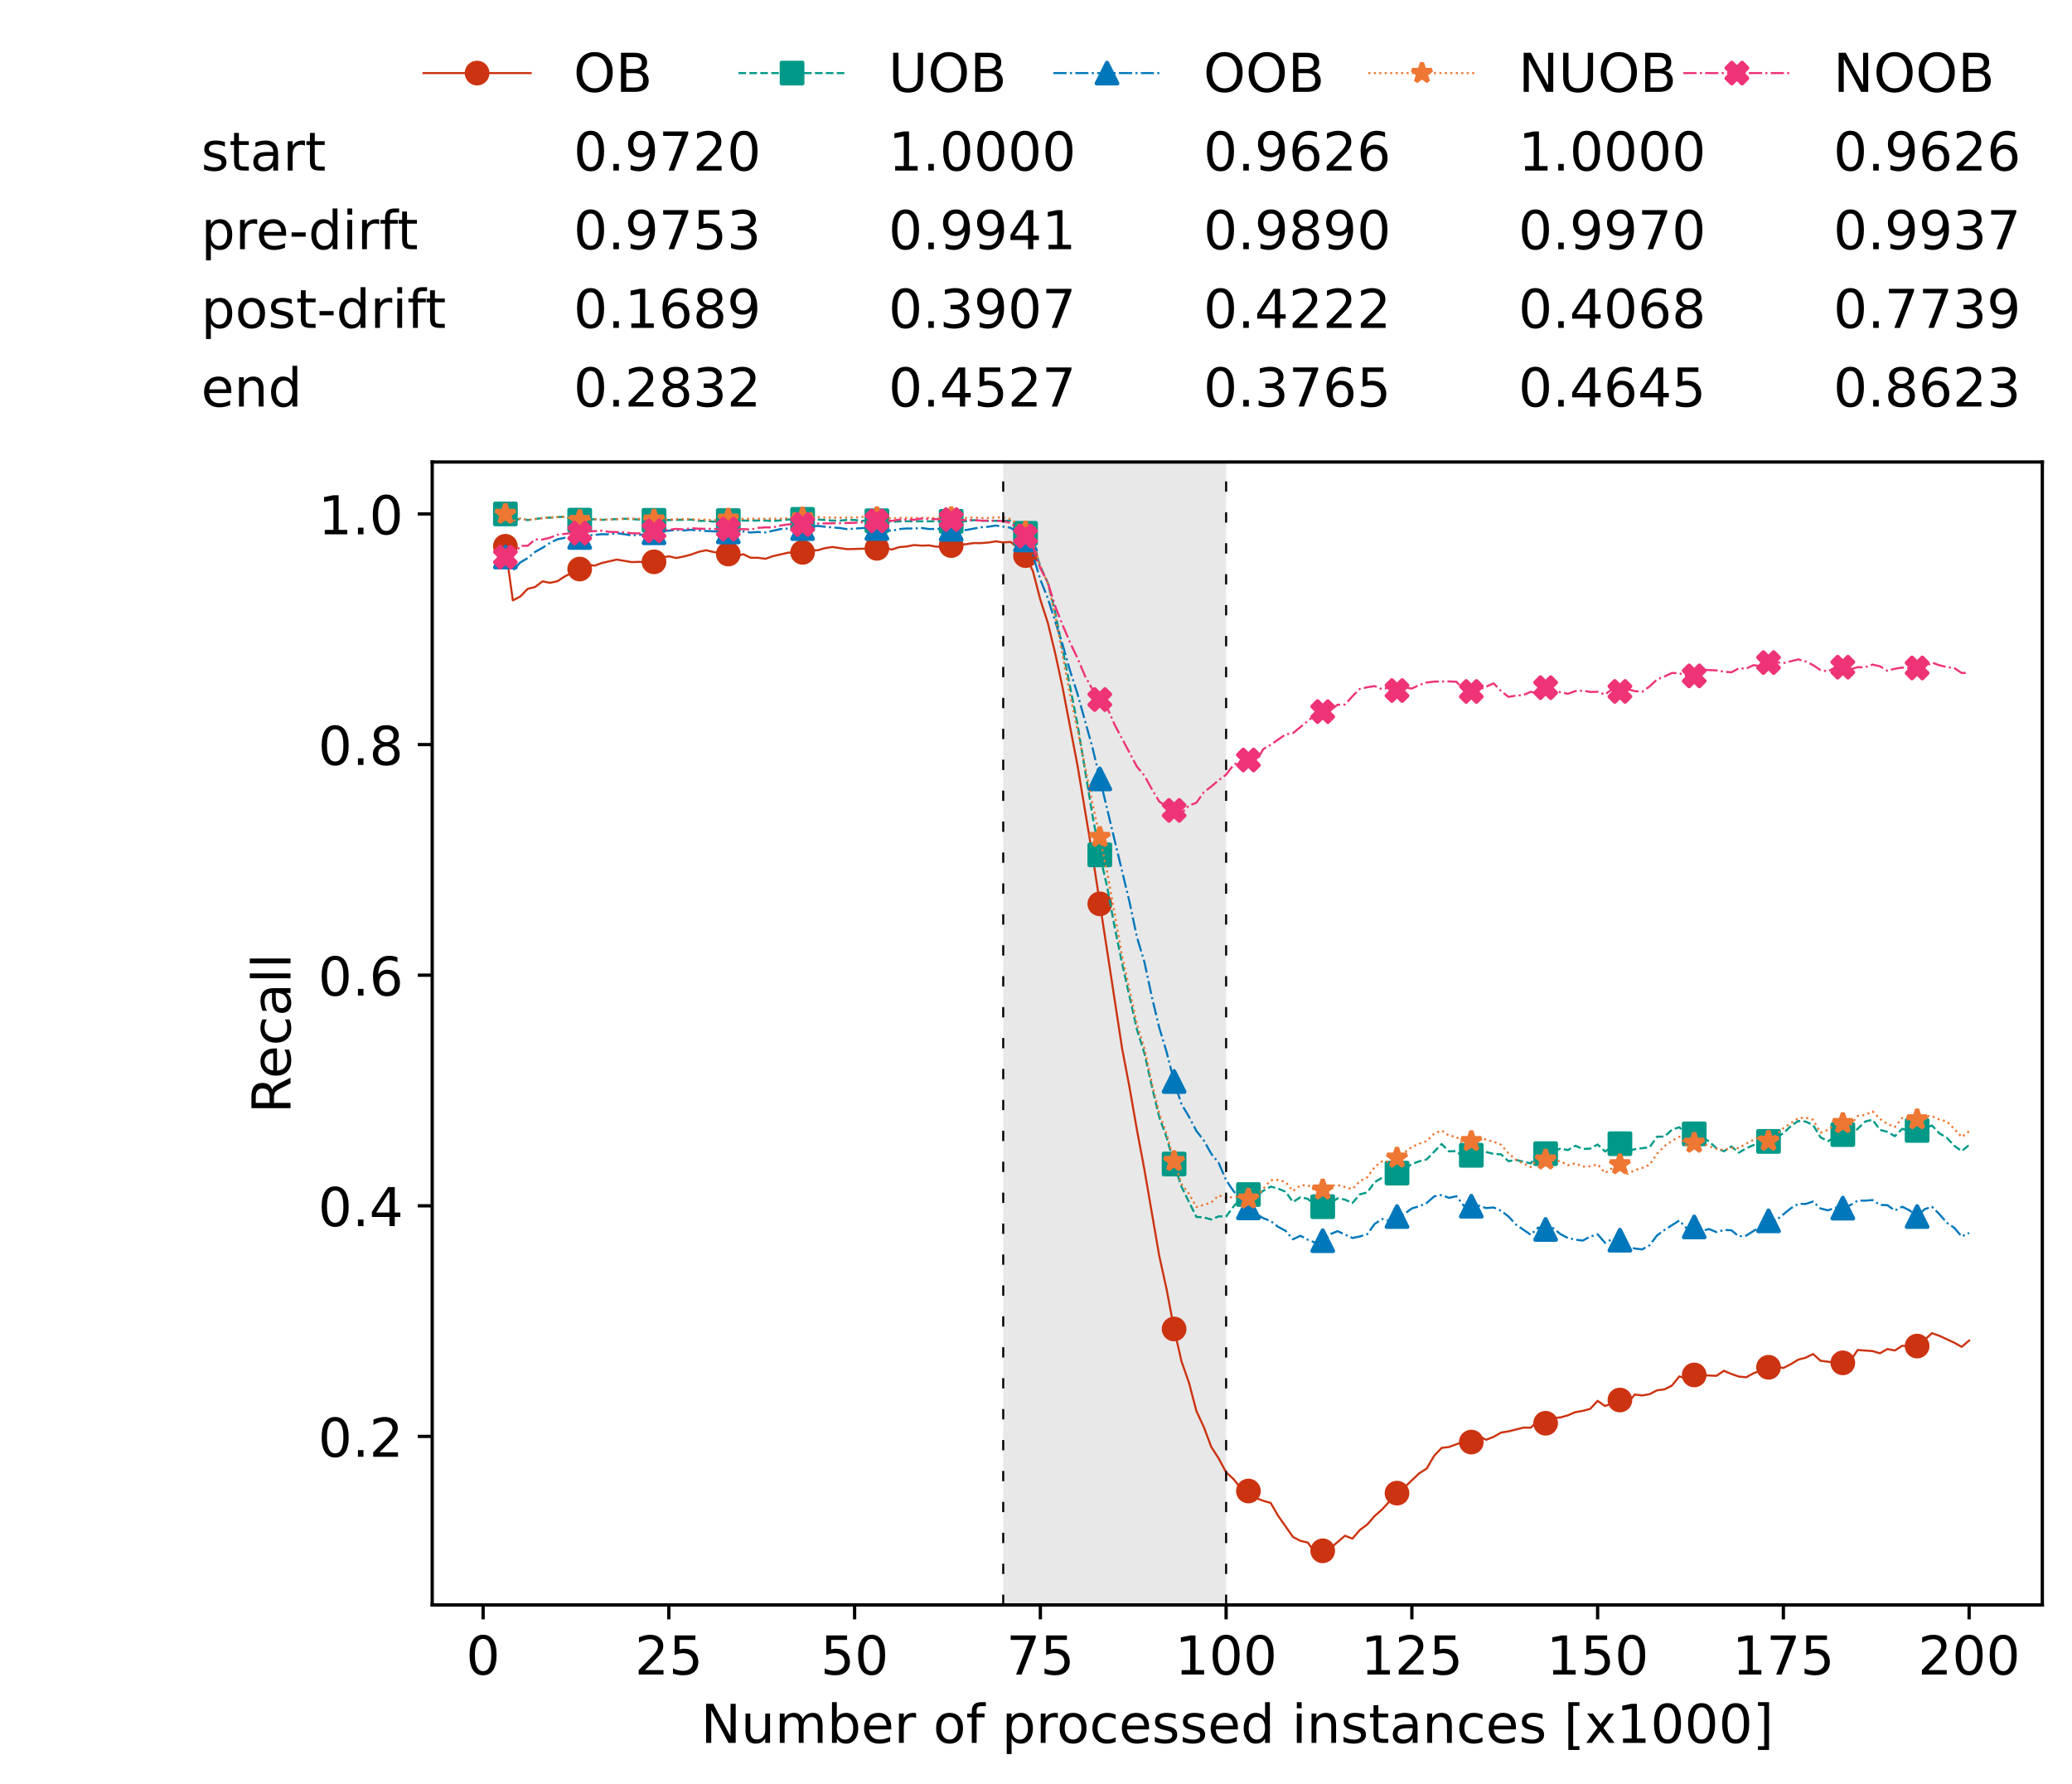 <?xml version="1.0" encoding="utf-8" standalone="no"?>
<!DOCTYPE svg PUBLIC "-//W3C//DTD SVG 1.1//EN"
  "http://www.w3.org/Graphics/SVG/1.1/DTD/svg11.dtd">
<!-- Created with matplotlib (https://matplotlib.org/) -->
<svg height="432.615pt" version="1.1" viewBox="0 0 502.65 432.615" width="502.65pt" xmlns="http://www.w3.org/2000/svg" xmlns:xlink="http://www.w3.org/1999/xlink">
 <defs>
  <style type="text/css">*{stroke-linecap:butt;stroke-linejoin:round;}</style>
 </defs>
 <g id="figure_1">
  <g id="patch_1">
   <path d="M 0 432.615 
L 502.65 432.615 
L 502.65 0 
L 0 0 
z
" style="fill:#ffffff;"/>
  </g>
  <g id="axes_1">
   <g id="patch_2">
    <path d="M 104.85 389.252 
L 495.45 389.252 
L 495.45 112.052 
L 104.85 112.052 
z
" style="fill:#ffffff;"/>
   </g>
   <g id="patch_3">
    <path clip-path="url(#p8089a0f58e)" d="M 297.446 389.252 
L 297.446 112.052 
L 243.372 112.052 
L 243.372 389.252 
z
" style="fill:#d3d3d3;opacity:0.5;"/>
   </g>
   <g id="matplotlib.axis_1">
    <g id="xtick_1">
     <g id="line2d_1">
      <defs>
       <path d="M 0 0 
L 0 3.5 
" id="m2261bee316" style="stroke:#000000;stroke-width:0.8;"/>
      </defs>
      <g>
       <use style="stroke:#000000;stroke-width:0.8;" x="117.197" xlink:href="#m2261bee316" y="389.252"/>
      </g>
     </g>
     <g id="text_1">
      <!-- 0 -->
      <g transform="translate(113.061 406.13)scale(0.13 -0.13)">
       <defs>
        <path d="M 31.781 66.406 
Q 24.172 66.406 20.328 58.906 
Q 16.5 51.422 16.5 36.375 
Q 16.5 21.391 20.328 13.891 
Q 24.172 6.391 31.781 6.391 
Q 39.453 6.391 43.281 13.891 
Q 47.125 21.391 47.125 36.375 
Q 47.125 51.422 43.281 58.906 
Q 39.453 66.406 31.781 66.406 
z
M 31.781 74.219 
Q 44.047 74.219 50.516 64.516 
Q 56.984 54.828 56.984 36.375 
Q 56.984 17.969 50.516 8.266 
Q 44.047 -1.422 31.781 -1.422 
Q 19.531 -1.422 13.062 8.266 
Q 6.594 17.969 6.594 36.375 
Q 6.594 54.828 13.062 64.516 
Q 19.531 74.219 31.781 74.219 
z
" id="DejaVuSans-48"/>
       </defs>
       <use xlink:href="#DejaVuSans-48"/>
      </g>
     </g>
    </g>
    <g id="xtick_2">
     <g id="line2d_2">
      <g>
       <use style="stroke:#000000;stroke-width:0.8;" x="162.259" xlink:href="#m2261bee316" y="389.252"/>
      </g>
     </g>
     <g id="text_2">
      <!-- 25 -->
      <g transform="translate(153.988 406.13)scale(0.13 -0.13)">
       <defs>
        <path d="M 19.188 8.297 
L 53.609 8.297 
L 53.609 0 
L 7.328 0 
L 7.328 8.297 
Q 12.938 14.109 22.625 23.891 
Q 32.328 33.688 34.812 36.531 
Q 39.547 41.844 41.422 45.531 
Q 43.312 49.219 43.312 52.781 
Q 43.312 58.594 39.234 62.25 
Q 35.156 65.922 28.609 65.922 
Q 23.969 65.922 18.812 64.312 
Q 13.672 62.703 7.812 59.422 
L 7.812 69.391 
Q 13.766 71.781 18.938 73 
Q 24.125 74.219 28.422 74.219 
Q 39.75 74.219 46.484 68.547 
Q 53.219 62.891 53.219 53.422 
Q 53.219 48.922 51.531 44.891 
Q 49.859 40.875 45.406 35.406 
Q 44.188 33.984 37.641 27.219 
Q 31.109 20.453 19.188 8.297 
z
" id="DejaVuSans-50"/>
        <path d="M 10.797 72.906 
L 49.516 72.906 
L 49.516 64.594 
L 19.828 64.594 
L 19.828 46.734 
Q 21.969 47.469 24.109 47.828 
Q 26.266 48.188 28.422 48.188 
Q 40.625 48.188 47.75 41.5 
Q 54.891 34.812 54.891 23.391 
Q 54.891 11.625 47.562 5.094 
Q 40.234 -1.422 26.906 -1.422 
Q 22.312 -1.422 17.547 -0.641 
Q 12.797 0.141 7.719 1.703 
L 7.719 11.625 
Q 12.109 9.234 16.797 8.062 
Q 21.484 6.891 26.703 6.891 
Q 35.156 6.891 40.078 11.328 
Q 45.016 15.766 45.016 23.391 
Q 45.016 31 40.078 35.438 
Q 35.156 39.891 26.703 39.891 
Q 22.75 39.891 18.812 39.016 
Q 14.891 38.141 10.797 36.281 
z
" id="DejaVuSans-53"/>
       </defs>
       <use xlink:href="#DejaVuSans-50"/>
       <use x="63.623" xlink:href="#DejaVuSans-53"/>
      </g>
     </g>
    </g>
    <g id="xtick_3">
     <g id="line2d_3">
      <g>
       <use style="stroke:#000000;stroke-width:0.8;" x="207.322" xlink:href="#m2261bee316" y="389.252"/>
      </g>
     </g>
     <g id="text_3">
      <!-- 50 -->
      <g transform="translate(199.05 406.13)scale(0.13 -0.13)">
       <use xlink:href="#DejaVuSans-53"/>
       <use x="63.623" xlink:href="#DejaVuSans-48"/>
      </g>
     </g>
    </g>
    <g id="xtick_4">
     <g id="line2d_4">
      <g>
       <use style="stroke:#000000;stroke-width:0.8;" x="252.384" xlink:href="#m2261bee316" y="389.252"/>
      </g>
     </g>
     <g id="text_4">
      <!-- 75 -->
      <g transform="translate(244.113 406.13)scale(0.13 -0.13)">
       <defs>
        <path d="M 8.203 72.906 
L 55.078 72.906 
L 55.078 68.703 
L 28.609 0 
L 18.312 0 
L 43.219 64.594 
L 8.203 64.594 
z
" id="DejaVuSans-55"/>
       </defs>
       <use xlink:href="#DejaVuSans-55"/>
       <use x="63.623" xlink:href="#DejaVuSans-53"/>
      </g>
     </g>
    </g>
    <g id="xtick_5">
     <g id="line2d_5">
      <g>
       <use style="stroke:#000000;stroke-width:0.8;" x="297.446" xlink:href="#m2261bee316" y="389.252"/>
      </g>
     </g>
     <g id="text_5">
      <!-- 100 -->
      <g transform="translate(285.039 406.13)scale(0.13 -0.13)">
       <defs>
        <path d="M 12.406 8.297 
L 28.516 8.297 
L 28.516 63.922 
L 10.984 60.406 
L 10.984 69.391 
L 28.422 72.906 
L 38.281 72.906 
L 38.281 8.297 
L 54.391 8.297 
L 54.391 0 
L 12.406 0 
z
" id="DejaVuSans-49"/>
       </defs>
       <use xlink:href="#DejaVuSans-49"/>
       <use x="63.623" xlink:href="#DejaVuSans-48"/>
       <use x="127.246" xlink:href="#DejaVuSans-48"/>
      </g>
     </g>
    </g>
    <g id="xtick_6">
     <g id="line2d_6">
      <g>
       <use style="stroke:#000000;stroke-width:0.8;" x="342.509" xlink:href="#m2261bee316" y="389.252"/>
      </g>
     </g>
     <g id="text_6">
      <!-- 125 -->
      <g transform="translate(330.102 406.13)scale(0.13 -0.13)">
       <use xlink:href="#DejaVuSans-49"/>
       <use x="63.623" xlink:href="#DejaVuSans-50"/>
       <use x="127.246" xlink:href="#DejaVuSans-53"/>
      </g>
     </g>
    </g>
    <g id="xtick_7">
     <g id="line2d_7">
      <g>
       <use style="stroke:#000000;stroke-width:0.8;" x="387.571" xlink:href="#m2261bee316" y="389.252"/>
      </g>
     </g>
     <g id="text_7">
      <!-- 150 -->
      <g transform="translate(375.164 406.13)scale(0.13 -0.13)">
       <use xlink:href="#DejaVuSans-49"/>
       <use x="63.623" xlink:href="#DejaVuSans-53"/>
       <use x="127.246" xlink:href="#DejaVuSans-48"/>
      </g>
     </g>
    </g>
    <g id="xtick_8">
     <g id="line2d_8">
      <g>
       <use style="stroke:#000000;stroke-width:0.8;" x="432.633" xlink:href="#m2261bee316" y="389.252"/>
      </g>
     </g>
     <g id="text_8">
      <!-- 175 -->
      <g transform="translate(420.226 406.13)scale(0.13 -0.13)">
       <use xlink:href="#DejaVuSans-49"/>
       <use x="63.623" xlink:href="#DejaVuSans-55"/>
       <use x="127.246" xlink:href="#DejaVuSans-53"/>
      </g>
     </g>
    </g>
    <g id="xtick_9">
     <g id="line2d_9">
      <g>
       <use style="stroke:#000000;stroke-width:0.8;" x="477.695" xlink:href="#m2261bee316" y="389.252"/>
      </g>
     </g>
     <g id="text_9">
      <!-- 200 -->
      <g transform="translate(465.289 406.13)scale(0.13 -0.13)">
       <use xlink:href="#DejaVuSans-50"/>
       <use x="63.623" xlink:href="#DejaVuSans-48"/>
       <use x="127.246" xlink:href="#DejaVuSans-48"/>
      </g>
     </g>
    </g>
    <g id="text_10">
     <!-- Number of processed instances [x1000] -->
     <g transform="translate(170.025 422.711)scale(0.13 -0.13)">
      <defs>
       <path d="M 9.812 72.906 
L 23.094 72.906 
L 55.422 11.922 
L 55.422 72.906 
L 64.984 72.906 
L 64.984 0 
L 51.703 0 
L 19.391 60.984 
L 19.391 0 
L 9.812 0 
z
" id="DejaVuSans-78"/>
       <path d="M 8.5 21.578 
L 8.5 54.688 
L 17.484 54.688 
L 17.484 21.922 
Q 17.484 14.156 20.5 10.266 
Q 23.531 6.391 29.594 6.391 
Q 36.859 6.391 41.078 11.031 
Q 45.312 15.672 45.312 23.688 
L 45.312 54.688 
L 54.297 54.688 
L 54.297 0 
L 45.312 0 
L 45.312 8.406 
Q 42.047 3.422 37.719 1 
Q 33.406 -1.422 27.688 -1.422 
Q 18.266 -1.422 13.375 4.438 
Q 8.5 10.297 8.5 21.578 
z
M 31.109 56 
z
" id="DejaVuSans-117"/>
       <path d="M 52 44.188 
Q 55.375 50.25 60.062 53.125 
Q 64.75 56 71.094 56 
Q 79.641 56 84.281 50.016 
Q 88.922 44.047 88.922 33.016 
L 88.922 0 
L 79.891 0 
L 79.891 32.719 
Q 79.891 40.578 77.094 44.375 
Q 74.312 48.188 68.609 48.188 
Q 61.625 48.188 57.562 43.547 
Q 53.516 38.922 53.516 30.906 
L 53.516 0 
L 44.484 0 
L 44.484 32.719 
Q 44.484 40.625 41.703 44.406 
Q 38.922 48.188 33.109 48.188 
Q 26.219 48.188 22.156 43.531 
Q 18.109 38.875 18.109 30.906 
L 18.109 0 
L 9.078 0 
L 9.078 54.688 
L 18.109 54.688 
L 18.109 46.188 
Q 21.188 51.219 25.484 53.609 
Q 29.781 56 35.688 56 
Q 41.656 56 45.828 52.969 
Q 50 49.953 52 44.188 
z
" id="DejaVuSans-109"/>
       <path d="M 48.688 27.297 
Q 48.688 37.203 44.609 42.844 
Q 40.531 48.484 33.406 48.484 
Q 26.266 48.484 22.188 42.844 
Q 18.109 37.203 18.109 27.297 
Q 18.109 17.391 22.188 11.75 
Q 26.266 6.109 33.406 6.109 
Q 40.531 6.109 44.609 11.75 
Q 48.688 17.391 48.688 27.297 
z
M 18.109 46.391 
Q 20.953 51.266 25.266 53.625 
Q 29.594 56 35.594 56 
Q 45.562 56 51.781 48.094 
Q 58.016 40.188 58.016 27.297 
Q 58.016 14.406 51.781 6.484 
Q 45.562 -1.422 35.594 -1.422 
Q 29.594 -1.422 25.266 0.953 
Q 20.953 3.328 18.109 8.203 
L 18.109 0 
L 9.078 0 
L 9.078 75.984 
L 18.109 75.984 
z
" id="DejaVuSans-98"/>
       <path d="M 56.203 29.594 
L 56.203 25.203 
L 14.891 25.203 
Q 15.484 15.922 20.484 11.062 
Q 25.484 6.203 34.422 6.203 
Q 39.594 6.203 44.453 7.469 
Q 49.312 8.734 54.109 11.281 
L 54.109 2.781 
Q 49.266 0.734 44.188 -0.344 
Q 39.109 -1.422 33.891 -1.422 
Q 20.797 -1.422 13.156 6.188 
Q 5.516 13.812 5.516 26.812 
Q 5.516 40.234 12.766 48.109 
Q 20.016 56 32.328 56 
Q 43.359 56 49.781 48.891 
Q 56.203 41.797 56.203 29.594 
z
M 47.219 32.234 
Q 47.125 39.594 43.094 43.984 
Q 39.062 48.391 32.422 48.391 
Q 24.906 48.391 20.391 44.141 
Q 15.875 39.891 15.188 32.172 
z
" id="DejaVuSans-101"/>
       <path d="M 41.109 46.297 
Q 39.594 47.172 37.812 47.578 
Q 36.031 48 33.891 48 
Q 26.266 48 22.188 43.047 
Q 18.109 38.094 18.109 28.812 
L 18.109 0 
L 9.078 0 
L 9.078 54.688 
L 18.109 54.688 
L 18.109 46.188 
Q 20.953 51.172 25.484 53.578 
Q 30.031 56 36.531 56 
Q 37.453 56 38.578 55.875 
Q 39.703 55.766 41.062 55.516 
z
" id="DejaVuSans-114"/>
       <path id="DejaVuSans-32"/>
       <path d="M 30.609 48.391 
Q 23.391 48.391 19.188 42.75 
Q 14.984 37.109 14.984 27.297 
Q 14.984 17.484 19.156 11.844 
Q 23.344 6.203 30.609 6.203 
Q 37.797 6.203 41.984 11.859 
Q 46.188 17.531 46.188 27.297 
Q 46.188 37.016 41.984 42.703 
Q 37.797 48.391 30.609 48.391 
z
M 30.609 56 
Q 42.328 56 49.016 48.375 
Q 55.719 40.766 55.719 27.297 
Q 55.719 13.875 49.016 6.219 
Q 42.328 -1.422 30.609 -1.422 
Q 18.844 -1.422 12.172 6.219 
Q 5.516 13.875 5.516 27.297 
Q 5.516 40.766 12.172 48.375 
Q 18.844 56 30.609 56 
z
" id="DejaVuSans-111"/>
       <path d="M 37.109 75.984 
L 37.109 68.5 
L 28.516 68.5 
Q 23.688 68.5 21.797 66.547 
Q 19.922 64.594 19.922 59.516 
L 19.922 54.688 
L 34.719 54.688 
L 34.719 47.703 
L 19.922 47.703 
L 19.922 0 
L 10.891 0 
L 10.891 47.703 
L 2.297 47.703 
L 2.297 54.688 
L 10.891 54.688 
L 10.891 58.5 
Q 10.891 67.625 15.141 71.797 
Q 19.391 75.984 28.609 75.984 
z
" id="DejaVuSans-102"/>
       <path d="M 18.109 8.203 
L 18.109 -20.797 
L 9.078 -20.797 
L 9.078 54.688 
L 18.109 54.688 
L 18.109 46.391 
Q 20.953 51.266 25.266 53.625 
Q 29.594 56 35.594 56 
Q 45.562 56 51.781 48.094 
Q 58.016 40.188 58.016 27.297 
Q 58.016 14.406 51.781 6.484 
Q 45.562 -1.422 35.594 -1.422 
Q 29.594 -1.422 25.266 0.953 
Q 20.953 3.328 18.109 8.203 
z
M 48.688 27.297 
Q 48.688 37.203 44.609 42.844 
Q 40.531 48.484 33.406 48.484 
Q 26.266 48.484 22.188 42.844 
Q 18.109 37.203 18.109 27.297 
Q 18.109 17.391 22.188 11.75 
Q 26.266 6.109 33.406 6.109 
Q 40.531 6.109 44.609 11.75 
Q 48.688 17.391 48.688 27.297 
z
" id="DejaVuSans-112"/>
       <path d="M 48.781 52.594 
L 48.781 44.188 
Q 44.969 46.297 41.141 47.344 
Q 37.312 48.391 33.406 48.391 
Q 24.656 48.391 19.812 42.844 
Q 14.984 37.312 14.984 27.297 
Q 14.984 17.281 19.812 11.734 
Q 24.656 6.203 33.406 6.203 
Q 37.312 6.203 41.141 7.25 
Q 44.969 8.297 48.781 10.406 
L 48.781 2.094 
Q 45.016 0.344 40.984 -0.531 
Q 36.969 -1.422 32.422 -1.422 
Q 20.062 -1.422 12.781 6.344 
Q 5.516 14.109 5.516 27.297 
Q 5.516 40.672 12.859 48.328 
Q 20.219 56 33.016 56 
Q 37.156 56 41.109 55.141 
Q 45.062 54.297 48.781 52.594 
z
" id="DejaVuSans-99"/>
       <path d="M 44.281 53.078 
L 44.281 44.578 
Q 40.484 46.531 36.375 47.5 
Q 32.281 48.484 27.875 48.484 
Q 21.188 48.484 17.844 46.438 
Q 14.5 44.391 14.5 40.281 
Q 14.5 37.156 16.891 35.375 
Q 19.281 33.594 26.516 31.984 
L 29.594 31.297 
Q 39.156 29.25 43.188 25.516 
Q 47.219 21.781 47.219 15.094 
Q 47.219 7.469 41.188 3.016 
Q 35.156 -1.422 24.609 -1.422 
Q 20.219 -1.422 15.453 -0.562 
Q 10.688 0.297 5.422 2 
L 5.422 11.281 
Q 10.406 8.688 15.234 7.391 
Q 20.062 6.109 24.812 6.109 
Q 31.156 6.109 34.562 8.281 
Q 37.984 10.453 37.984 14.406 
Q 37.984 18.062 35.516 20.016 
Q 33.062 21.969 24.703 23.781 
L 21.578 24.516 
Q 13.234 26.266 9.516 29.906 
Q 5.812 33.547 5.812 39.891 
Q 5.812 47.609 11.281 51.797 
Q 16.75 56 26.812 56 
Q 31.781 56 36.172 55.266 
Q 40.578 54.547 44.281 53.078 
z
" id="DejaVuSans-115"/>
       <path d="M 45.406 46.391 
L 45.406 75.984 
L 54.391 75.984 
L 54.391 0 
L 45.406 0 
L 45.406 8.203 
Q 42.578 3.328 38.25 0.953 
Q 33.938 -1.422 27.875 -1.422 
Q 17.969 -1.422 11.734 6.484 
Q 5.516 14.406 5.516 27.297 
Q 5.516 40.188 11.734 48.094 
Q 17.969 56 27.875 56 
Q 33.938 56 38.25 53.625 
Q 42.578 51.266 45.406 46.391 
z
M 14.797 27.297 
Q 14.797 17.391 18.875 11.75 
Q 22.953 6.109 30.078 6.109 
Q 37.203 6.109 41.297 11.75 
Q 45.406 17.391 45.406 27.297 
Q 45.406 37.203 41.297 42.844 
Q 37.203 48.484 30.078 48.484 
Q 22.953 48.484 18.875 42.844 
Q 14.797 37.203 14.797 27.297 
z
" id="DejaVuSans-100"/>
       <path d="M 9.422 54.688 
L 18.406 54.688 
L 18.406 0 
L 9.422 0 
z
M 9.422 75.984 
L 18.406 75.984 
L 18.406 64.594 
L 9.422 64.594 
z
" id="DejaVuSans-105"/>
       <path d="M 54.891 33.016 
L 54.891 0 
L 45.906 0 
L 45.906 32.719 
Q 45.906 40.484 42.875 44.328 
Q 39.844 48.188 33.797 48.188 
Q 26.516 48.188 22.312 43.547 
Q 18.109 38.922 18.109 30.906 
L 18.109 0 
L 9.078 0 
L 9.078 54.688 
L 18.109 54.688 
L 18.109 46.188 
Q 21.344 51.125 25.703 53.562 
Q 30.078 56 35.797 56 
Q 45.219 56 50.047 50.172 
Q 54.891 44.344 54.891 33.016 
z
" id="DejaVuSans-110"/>
       <path d="M 18.312 70.219 
L 18.312 54.688 
L 36.812 54.688 
L 36.812 47.703 
L 18.312 47.703 
L 18.312 18.016 
Q 18.312 11.328 20.141 9.422 
Q 21.969 7.516 27.594 7.516 
L 36.812 7.516 
L 36.812 0 
L 27.594 0 
Q 17.188 0 13.234 3.875 
Q 9.281 7.766 9.281 18.016 
L 9.281 47.703 
L 2.688 47.703 
L 2.688 54.688 
L 9.281 54.688 
L 9.281 70.219 
z
" id="DejaVuSans-116"/>
       <path d="M 34.281 27.484 
Q 23.391 27.484 19.188 25 
Q 14.984 22.516 14.984 16.5 
Q 14.984 11.719 18.141 8.906 
Q 21.297 6.109 26.703 6.109 
Q 34.188 6.109 38.703 11.406 
Q 43.219 16.703 43.219 25.484 
L 43.219 27.484 
z
M 52.203 31.203 
L 52.203 0 
L 43.219 0 
L 43.219 8.297 
Q 40.141 3.328 35.547 0.953 
Q 30.953 -1.422 24.312 -1.422 
Q 15.922 -1.422 10.953 3.297 
Q 6 8.016 6 15.922 
Q 6 25.141 12.172 29.828 
Q 18.359 34.516 30.609 34.516 
L 43.219 34.516 
L 43.219 35.406 
Q 43.219 41.609 39.141 45 
Q 35.062 48.391 27.688 48.391 
Q 23 48.391 18.547 47.266 
Q 14.109 46.141 10.016 43.891 
L 10.016 52.203 
Q 14.938 54.109 19.578 55.047 
Q 24.219 56 28.609 56 
Q 40.484 56 46.344 49.844 
Q 52.203 43.703 52.203 31.203 
z
" id="DejaVuSans-97"/>
       <path d="M 8.594 75.984 
L 29.297 75.984 
L 29.297 69 
L 17.578 69 
L 17.578 -6.203 
L 29.297 -6.203 
L 29.297 -13.188 
L 8.594 -13.188 
z
" id="DejaVuSans-91"/>
       <path d="M 54.891 54.688 
L 35.109 28.078 
L 55.906 0 
L 45.312 0 
L 29.391 21.484 
L 13.484 0 
L 2.875 0 
L 24.125 28.609 
L 4.688 54.688 
L 15.281 54.688 
L 29.781 35.203 
L 44.281 54.688 
z
" id="DejaVuSans-120"/>
       <path d="M 30.422 75.984 
L 30.422 -13.188 
L 9.719 -13.188 
L 9.719 -6.203 
L 21.391 -6.203 
L 21.391 69 
L 9.719 69 
L 9.719 75.984 
z
" id="DejaVuSans-93"/>
      </defs>
      <use xlink:href="#DejaVuSans-78"/>
      <use x="74.805" xlink:href="#DejaVuSans-117"/>
      <use x="138.184" xlink:href="#DejaVuSans-109"/>
      <use x="235.596" xlink:href="#DejaVuSans-98"/>
      <use x="299.072" xlink:href="#DejaVuSans-101"/>
      <use x="360.596" xlink:href="#DejaVuSans-114"/>
      <use x="401.709" xlink:href="#DejaVuSans-32"/>
      <use x="433.496" xlink:href="#DejaVuSans-111"/>
      <use x="494.678" xlink:href="#DejaVuSans-102"/>
      <use x="529.883" xlink:href="#DejaVuSans-32"/>
      <use x="561.67" xlink:href="#DejaVuSans-112"/>
      <use x="625.146" xlink:href="#DejaVuSans-114"/>
      <use x="664.01" xlink:href="#DejaVuSans-111"/>
      <use x="725.191" xlink:href="#DejaVuSans-99"/>
      <use x="780.172" xlink:href="#DejaVuSans-101"/>
      <use x="841.695" xlink:href="#DejaVuSans-115"/>
      <use x="893.795" xlink:href="#DejaVuSans-115"/>
      <use x="945.895" xlink:href="#DejaVuSans-101"/>
      <use x="1007.418" xlink:href="#DejaVuSans-100"/>
      <use x="1070.895" xlink:href="#DejaVuSans-32"/>
      <use x="1102.682" xlink:href="#DejaVuSans-105"/>
      <use x="1130.465" xlink:href="#DejaVuSans-110"/>
      <use x="1193.844" xlink:href="#DejaVuSans-115"/>
      <use x="1245.943" xlink:href="#DejaVuSans-116"/>
      <use x="1285.152" xlink:href="#DejaVuSans-97"/>
      <use x="1346.432" xlink:href="#DejaVuSans-110"/>
      <use x="1409.811" xlink:href="#DejaVuSans-99"/>
      <use x="1464.791" xlink:href="#DejaVuSans-101"/>
      <use x="1526.314" xlink:href="#DejaVuSans-115"/>
      <use x="1578.414" xlink:href="#DejaVuSans-32"/>
      <use x="1610.201" xlink:href="#DejaVuSans-91"/>
      <use x="1649.215" xlink:href="#DejaVuSans-120"/>
      <use x="1708.395" xlink:href="#DejaVuSans-49"/>
      <use x="1772.018" xlink:href="#DejaVuSans-48"/>
      <use x="1835.641" xlink:href="#DejaVuSans-48"/>
      <use x="1899.264" xlink:href="#DejaVuSans-48"/>
      <use x="1962.887" xlink:href="#DejaVuSans-93"/>
     </g>
    </g>
   </g>
   <g id="matplotlib.axis_2">
    <g id="ytick_1">
     <g id="line2d_10">
      <defs>
       <path d="M 0 0 
L -3.5 0 
" id="m7f57c72448" style="stroke:#000000;stroke-width:0.8;"/>
      </defs>
      <g>
       <use style="stroke:#000000;stroke-width:0.8;" x="104.85" xlink:href="#m7f57c72448" y="348.377"/>
      </g>
     </g>
     <g id="text_11">
      <!-- 0.2 -->
      <g transform="translate(77.176 353.316)scale(0.13 -0.13)">
       <defs>
        <path d="M 10.688 12.406 
L 21 12.406 
L 21 0 
L 10.688 0 
z
" id="DejaVuSans-46"/>
       </defs>
       <use xlink:href="#DejaVuSans-48"/>
       <use x="63.623" xlink:href="#DejaVuSans-46"/>
       <use x="95.41" xlink:href="#DejaVuSans-50"/>
      </g>
     </g>
    </g>
    <g id="ytick_2">
     <g id="line2d_11">
      <g>
       <use style="stroke:#000000;stroke-width:0.8;" x="104.85" xlink:href="#m7f57c72448" y="292.446"/>
      </g>
     </g>
     <g id="text_12">
      <!-- 0.4 -->
      <g transform="translate(77.176 297.385)scale(0.13 -0.13)">
       <defs>
        <path d="M 37.797 64.312 
L 12.891 25.391 
L 37.797 25.391 
z
M 35.203 72.906 
L 47.609 72.906 
L 47.609 25.391 
L 58.016 25.391 
L 58.016 17.188 
L 47.609 17.188 
L 47.609 0 
L 37.797 0 
L 37.797 17.188 
L 4.891 17.188 
L 4.891 26.703 
z
" id="DejaVuSans-52"/>
       </defs>
       <use xlink:href="#DejaVuSans-48"/>
       <use x="63.623" xlink:href="#DejaVuSans-46"/>
       <use x="95.41" xlink:href="#DejaVuSans-52"/>
      </g>
     </g>
    </g>
    <g id="ytick_3">
     <g id="line2d_12">
      <g>
       <use style="stroke:#000000;stroke-width:0.8;" x="104.85" xlink:href="#m7f57c72448" y="236.514"/>
      </g>
     </g>
     <g id="text_13">
      <!-- 0.6 -->
      <g transform="translate(77.176 241.453)scale(0.13 -0.13)">
       <defs>
        <path d="M 33.016 40.375 
Q 26.375 40.375 22.484 35.828 
Q 18.609 31.297 18.609 23.391 
Q 18.609 15.531 22.484 10.953 
Q 26.375 6.391 33.016 6.391 
Q 39.656 6.391 43.531 10.953 
Q 47.406 15.531 47.406 23.391 
Q 47.406 31.297 43.531 35.828 
Q 39.656 40.375 33.016 40.375 
z
M 52.594 71.297 
L 52.594 62.312 
Q 48.875 64.062 45.094 64.984 
Q 41.312 65.922 37.594 65.922 
Q 27.828 65.922 22.672 59.328 
Q 17.531 52.734 16.797 39.406 
Q 19.672 43.656 24.016 45.922 
Q 28.375 48.188 33.594 48.188 
Q 44.578 48.188 50.953 41.516 
Q 57.328 34.859 57.328 23.391 
Q 57.328 12.156 50.688 5.359 
Q 44.047 -1.422 33.016 -1.422 
Q 20.359 -1.422 13.672 8.266 
Q 6.984 17.969 6.984 36.375 
Q 6.984 53.656 15.188 63.938 
Q 23.391 74.219 37.203 74.219 
Q 40.922 74.219 44.703 73.484 
Q 48.484 72.75 52.594 71.297 
z
" id="DejaVuSans-54"/>
       </defs>
       <use xlink:href="#DejaVuSans-48"/>
       <use x="63.623" xlink:href="#DejaVuSans-46"/>
       <use x="95.41" xlink:href="#DejaVuSans-54"/>
      </g>
     </g>
    </g>
    <g id="ytick_4">
     <g id="line2d_13">
      <g>
       <use style="stroke:#000000;stroke-width:0.8;" x="104.85" xlink:href="#m7f57c72448" y="180.583"/>
      </g>
     </g>
     <g id="text_14">
      <!-- 0.8 -->
      <g transform="translate(77.176 185.522)scale(0.13 -0.13)">
       <defs>
        <path d="M 31.781 34.625 
Q 24.75 34.625 20.719 30.859 
Q 16.703 27.094 16.703 20.516 
Q 16.703 13.922 20.719 10.156 
Q 24.75 6.391 31.781 6.391 
Q 38.812 6.391 42.859 10.172 
Q 46.922 13.969 46.922 20.516 
Q 46.922 27.094 42.891 30.859 
Q 38.875 34.625 31.781 34.625 
z
M 21.922 38.812 
Q 15.578 40.375 12.031 44.719 
Q 8.5 49.078 8.5 55.328 
Q 8.5 64.062 14.719 69.141 
Q 20.953 74.219 31.781 74.219 
Q 42.672 74.219 48.875 69.141 
Q 55.078 64.062 55.078 55.328 
Q 55.078 49.078 51.531 44.719 
Q 48 40.375 41.703 38.812 
Q 48.828 37.156 52.797 32.312 
Q 56.781 27.484 56.781 20.516 
Q 56.781 9.906 50.312 4.234 
Q 43.844 -1.422 31.781 -1.422 
Q 19.734 -1.422 13.25 4.234 
Q 6.781 9.906 6.781 20.516 
Q 6.781 27.484 10.781 32.312 
Q 14.797 37.156 21.922 38.812 
z
M 18.312 54.391 
Q 18.312 48.734 21.844 45.562 
Q 25.391 42.391 31.781 42.391 
Q 38.141 42.391 41.719 45.562 
Q 45.312 48.734 45.312 54.391 
Q 45.312 60.062 41.719 63.234 
Q 38.141 66.406 31.781 66.406 
Q 25.391 66.406 21.844 63.234 
Q 18.312 60.062 18.312 54.391 
z
" id="DejaVuSans-56"/>
       </defs>
       <use xlink:href="#DejaVuSans-48"/>
       <use x="63.623" xlink:href="#DejaVuSans-46"/>
       <use x="95.41" xlink:href="#DejaVuSans-56"/>
      </g>
     </g>
    </g>
    <g id="ytick_5">
     <g id="line2d_14">
      <g>
       <use style="stroke:#000000;stroke-width:0.8;" x="104.85" xlink:href="#m7f57c72448" y="124.652"/>
      </g>
     </g>
     <g id="text_15">
      <!-- 1.0 -->
      <g transform="translate(77.176 129.591)scale(0.13 -0.13)">
       <use xlink:href="#DejaVuSans-49"/>
       <use x="63.623" xlink:href="#DejaVuSans-46"/>
       <use x="95.41" xlink:href="#DejaVuSans-48"/>
      </g>
     </g>
    </g>
    <g id="text_16">
     <!-- Recall -->
     <g transform="translate(70.472 270.044)rotate(-90)scale(0.13 -0.13)">
      <defs>
       <path d="M 44.391 34.188 
Q 47.562 33.109 50.562 29.594 
Q 53.562 26.078 56.594 19.922 
L 66.609 0 
L 56 0 
L 46.688 18.703 
Q 43.062 26.031 39.672 28.422 
Q 36.281 30.812 30.422 30.812 
L 19.672 30.812 
L 19.672 0 
L 9.812 0 
L 9.812 72.906 
L 32.078 72.906 
Q 44.578 72.906 50.734 67.672 
Q 56.891 62.453 56.891 51.906 
Q 56.891 45.016 53.688 40.469 
Q 50.484 35.938 44.391 34.188 
z
M 19.672 64.797 
L 19.672 38.922 
L 32.078 38.922 
Q 39.203 38.922 42.844 42.219 
Q 46.484 45.516 46.484 51.906 
Q 46.484 58.297 42.844 61.547 
Q 39.203 64.797 32.078 64.797 
z
" id="DejaVuSans-82"/>
       <path d="M 9.422 75.984 
L 18.406 75.984 
L 18.406 0 
L 9.422 0 
z
" id="DejaVuSans-108"/>
      </defs>
      <use xlink:href="#DejaVuSans-82"/>
      <use x="64.982" xlink:href="#DejaVuSans-101"/>
      <use x="126.506" xlink:href="#DejaVuSans-99"/>
      <use x="181.486" xlink:href="#DejaVuSans-97"/>
      <use x="242.766" xlink:href="#DejaVuSans-108"/>
      <use x="270.549" xlink:href="#DejaVuSans-108"/>
     </g>
    </g>
   </g>
   <g id="line2d_15"/>
   <g id="line2d_16"/>
   <g id="line2d_17"/>
   <g id="line2d_18"/>
   <g id="line2d_19"/>
   <g id="line2d_20">
    <path clip-path="url(#p8089a0f58e)" d="M 122.605 132.493 
L 124.407 145.624 
L 126.21 144.676 
L 128.012 142.819 
L 129.815 142.363 
L 131.617 141 
L 133.419 141.358 
L 135.222 140.967 
L 137.024 139.795 
L 140.629 138.013 
L 142.432 136.9 
L 144.234 137.199 
L 146.037 136.538 
L 149.642 135.713 
L 153.247 136.331 
L 155.049 136.266 
L 156.852 136.358 
L 158.654 136.263 
L 160.457 135.218 
L 162.259 134.93 
L 164.062 135.331 
L 165.864 134.973 
L 167.667 134.496 
L 169.469 133.848 
L 171.272 133.452 
L 173.074 133.881 
L 176.679 134.369 
L 178.482 135.028 
L 180.284 134.406 
L 182.087 135.272 
L 183.889 135.283 
L 185.692 135.526 
L 187.494 134.892 
L 191.099 134.066 
L 192.902 133.835 
L 194.704 133.961 
L 196.507 133.43 
L 198.309 133.469 
L 200.112 132.957 
L 201.914 132.663 
L 205.519 133.191 
L 210.927 133.044 
L 214.532 132.893 
L 216.334 133.285 
L 218.137 132.692 
L 219.939 132.545 
L 221.742 132.19 
L 223.544 132.337 
L 225.347 132.268 
L 227.149 132.582 
L 228.952 132.614 
L 230.754 132.322 
L 234.359 131.987 
L 236.162 131.719 
L 237.964 131.72 
L 239.767 131.587 
L 241.569 131.292 
L 243.372 131.556 
L 245.174 131.443 
L 246.976 132.924 
L 248.779 134.757 
L 250.581 138.537 
L 252.384 145.47 
L 254.186 151.026 
L 255.989 158.471 
L 257.791 166.842 
L 261.396 185.678 
L 265.001 207.251 
L 268.606 230.742 
L 272.211 254.29 
L 274.014 263.742 
L 275.816 274.062 
L 277.619 283.643 
L 281.224 304.596 
L 283.026 312.758 
L 284.829 322.327 
L 286.631 330.205 
L 288.434 335.34 
L 290.236 342.218 
L 292.039 346.117 
L 293.841 350.923 
L 295.644 353.733 
L 297.446 357.077 
L 299.249 358.732 
L 301.051 361.026 
L 302.854 361.623 
L 304.656 363.314 
L 306.459 363.997 
L 308.261 364.514 
L 310.064 367.641 
L 313.669 372.765 
L 315.471 373.706 
L 317.274 374.132 
L 319.076 376.652 
L 322.681 375.535 
L 326.286 372.466 
L 328.089 373.17 
L 329.891 371.07 
L 331.694 369.731 
L 333.496 367.672 
L 335.299 366.079 
L 338.904 362.137 
L 340.706 360.739 
L 344.311 357.308 
L 346.114 356.162 
L 347.916 353.075 
L 349.719 351.174 
L 351.521 350.943 
L 355.126 349.614 
L 356.928 349.749 
L 358.731 348.263 
L 360.533 349.196 
L 362.336 348.485 
L 364.138 347.45 
L 365.941 347.161 
L 369.546 346.251 
L 371.348 346.251 
L 373.151 344.616 
L 374.953 345.185 
L 376.756 343.916 
L 378.558 343.77 
L 380.361 343.264 
L 382.163 342.498 
L 383.966 342.188 
L 385.768 341.7 
L 387.571 339.757 
L 389.373 341.014 
L 392.978 339.555 
L 394.781 340.317 
L 396.583 338.223 
L 398.386 338.443 
L 400.188 338.132 
L 401.991 337.192 
L 403.793 336.965 
L 405.596 336.049 
L 407.398 333.828 
L 409.201 334.363 
L 411.003 333.473 
L 416.411 333.679 
L 418.213 332.46 
L 420.016 333.23 
L 421.818 333.858 
L 423.621 334.037 
L 425.423 333.045 
L 427.226 332.403 
L 429.028 331.608 
L 430.831 331.405 
L 432.633 331.782 
L 434.436 330.859 
L 436.238 329.761 
L 438.041 329.287 
L 439.843 328.393 
L 441.646 330.03 
L 445.251 330.487 
L 447.053 330.537 
L 448.856 330.062 
L 450.658 327.42 
L 454.263 327.685 
L 456.066 328.218 
L 457.868 327.185 
L 459.671 327.542 
L 461.473 326.385 
L 463.276 326.581 
L 465.078 326.466 
L 466.881 324.991 
L 468.683 323.342 
L 470.485 323.983 
L 474.09 325.656 
L 475.893 326.658 
L 477.695 325.117 
L 477.695 325.117 
" style="fill:none;stroke:#cc3311;stroke-linecap:square;stroke-width:0.5;"/>
    <defs>
     <path d="M 0 2.5 
C 0.663 2.5 1.299 2.237 1.768 1.768 
C 2.237 1.299 2.5 0.663 2.5 0 
C 2.5 -0.663 2.237 -1.299 1.768 -1.768 
C 1.299 -2.237 0.663 -2.5 0 -2.5 
C -0.663 -2.5 -1.299 -2.237 -1.768 -1.768 
C -2.237 -1.299 -2.5 -0.663 -2.5 0 
C -2.5 0.663 -2.237 1.299 -1.768 1.768 
C -1.299 2.237 -0.663 2.5 0 2.5 
z
" id="m96e6d8123f" style="stroke:#cc3311;"/>
    </defs>
    <g clip-path="url(#p8089a0f58e)">
     <use style="fill:#cc3311;stroke:#cc3311;" x="122.605" xlink:href="#m96e6d8123f" y="132.493"/>
     <use style="fill:#cc3311;stroke:#cc3311;" x="140.629" xlink:href="#m96e6d8123f" y="138.013"/>
     <use style="fill:#cc3311;stroke:#cc3311;" x="158.654" xlink:href="#m96e6d8123f" y="136.263"/>
     <use style="fill:#cc3311;stroke:#cc3311;" x="176.679" xlink:href="#m96e6d8123f" y="134.369"/>
     <use style="fill:#cc3311;stroke:#cc3311;" x="194.704" xlink:href="#m96e6d8123f" y="133.961"/>
     <use style="fill:#cc3311;stroke:#cc3311;" x="212.729" xlink:href="#m96e6d8123f" y="132.993"/>
     <use style="fill:#cc3311;stroke:#cc3311;" x="230.754" xlink:href="#m96e6d8123f" y="132.322"/>
     <use style="fill:#cc3311;stroke:#cc3311;" x="248.779" xlink:href="#m96e6d8123f" y="134.757"/>
     <use style="fill:#cc3311;stroke:#cc3311;" x="266.804" xlink:href="#m96e6d8123f" y="219.212"/>
     <use style="fill:#cc3311;stroke:#cc3311;" x="284.829" xlink:href="#m96e6d8123f" y="322.327"/>
     <use style="fill:#cc3311;stroke:#cc3311;" x="302.854" xlink:href="#m96e6d8123f" y="361.623"/>
     <use style="fill:#cc3311;stroke:#cc3311;" x="320.879" xlink:href="#m96e6d8123f" y="376.126"/>
     <use style="fill:#cc3311;stroke:#cc3311;" x="338.904" xlink:href="#m96e6d8123f" y="362.137"/>
     <use style="fill:#cc3311;stroke:#cc3311;" x="356.928" xlink:href="#m96e6d8123f" y="349.749"/>
     <use style="fill:#cc3311;stroke:#cc3311;" x="374.953" xlink:href="#m96e6d8123f" y="345.185"/>
     <use style="fill:#cc3311;stroke:#cc3311;" x="392.978" xlink:href="#m96e6d8123f" y="339.555"/>
     <use style="fill:#cc3311;stroke:#cc3311;" x="411.003" xlink:href="#m96e6d8123f" y="333.473"/>
     <use style="fill:#cc3311;stroke:#cc3311;" x="429.028" xlink:href="#m96e6d8123f" y="331.608"/>
     <use style="fill:#cc3311;stroke:#cc3311;" x="447.053" xlink:href="#m96e6d8123f" y="330.537"/>
     <use style="fill:#cc3311;stroke:#cc3311;" x="465.078" xlink:href="#m96e6d8123f" y="326.466"/>
    </g>
   </g>
   <g id="line2d_21"/>
   <g id="line2d_22"/>
   <g id="line2d_23"/>
   <g id="line2d_24"/>
   <g id="line2d_25">
    <path clip-path="url(#p8089a0f58e)" d="M 122.605 124.652 
L 124.407 126.357 
L 126.21 125.789 
L 128.012 126.134 
L 131.617 125.64 
L 137.024 125.311 
L 138.827 125.84 
L 140.629 126.163 
L 144.234 125.93 
L 146.037 126.074 
L 151.444 125.823 
L 158.654 126.196 
L 167.667 126.031 
L 169.469 126.325 
L 171.272 126.325 
L 173.074 126.505 
L 176.679 126.263 
L 185.692 126.246 
L 187.494 126.382 
L 192.902 125.833 
L 194.704 125.974 
L 196.507 125.843 
L 201.914 126.266 
L 203.717 126.266 
L 205.519 126.111 
L 207.322 126.111 
L 209.124 126.328 
L 210.927 126.184 
L 212.729 126.299 
L 214.532 126.299 
L 216.334 126.587 
L 218.137 126.44 
L 234.359 126.422 
L 236.162 126.163 
L 237.964 126.307 
L 245.174 126.311 
L 246.976 127.582 
L 248.779 129.345 
L 250.581 132.077 
L 252.384 137.356 
L 254.186 141.351 
L 255.989 148.491 
L 261.396 175.658 
L 265.001 197.637 
L 266.804 207.331 
L 268.606 215.181 
L 270.409 224.871 
L 272.211 233.68 
L 275.816 249.729 
L 277.619 255.447 
L 279.421 263.462 
L 281.224 270.969 
L 283.026 275.895 
L 284.829 282.316 
L 286.631 287.865 
L 290.236 295.153 
L 292.039 295.254 
L 293.841 295.775 
L 295.644 295.008 
L 297.446 295.045 
L 299.249 292.63 
L 301.051 290.615 
L 302.854 289.719 
L 304.656 290.132 
L 306.459 288.803 
L 308.261 287.798 
L 310.064 288.287 
L 311.866 289.025 
L 313.669 291.534 
L 315.471 290.371 
L 317.274 290.759 
L 319.076 292.552 
L 320.879 292.665 
L 322.681 291.89 
L 324.484 290.639 
L 326.286 290.948 
L 328.089 291.774 
L 329.891 289.661 
L 331.694 289.2 
L 333.496 286.705 
L 335.299 285.644 
L 337.101 285.439 
L 340.706 283.502 
L 342.509 282.315 
L 344.311 281.657 
L 346.114 281.186 
L 349.719 277.466 
L 351.521 279.247 
L 353.324 279.185 
L 355.126 280.905 
L 356.928 280.194 
L 358.731 278.833 
L 360.533 279.407 
L 362.336 279.86 
L 364.138 279.963 
L 365.941 281.635 
L 367.743 281.314 
L 371.348 282.16 
L 373.151 279.752 
L 374.953 279.809 
L 376.756 279.291 
L 378.558 278.565 
L 380.361 278.936 
L 382.163 277.887 
L 383.966 278.661 
L 385.768 278.581 
L 387.571 277.575 
L 389.373 279.278 
L 391.176 278.129 
L 392.978 277.389 
L 394.781 279.324 
L 396.583 278.708 
L 400.188 278.241 
L 401.991 275.685 
L 403.793 275.665 
L 405.596 274.006 
L 407.398 273.373 
L 409.201 275.462 
L 411.003 275.001 
L 412.806 275.702 
L 414.608 276.839 
L 416.411 278.497 
L 418.213 279.22 
L 420.016 278.049 
L 421.818 279.574 
L 423.621 278.482 
L 425.423 277.71 
L 427.226 276.266 
L 429.028 276.832 
L 432.633 274.882 
L 434.436 273.095 
L 436.238 271.884 
L 438.041 272.023 
L 439.843 272.866 
L 441.646 275.844 
L 443.448 276.771 
L 445.251 275.724 
L 447.053 275.177 
L 448.856 275.531 
L 452.461 272.023 
L 454.263 271.572 
L 456.066 274.025 
L 457.868 274.514 
L 459.671 275.569 
L 461.473 273.778 
L 463.276 274.36 
L 465.078 274.162 
L 466.881 273.803 
L 468.683 272.962 
L 470.485 274.882 
L 472.288 275.95 
L 474.09 277.889 
L 475.893 279.181 
L 477.695 277.703 
L 477.695 277.703 
" style="fill:none;stroke:#009988;stroke-dasharray:1.85,0.8;stroke-dashoffset:0;stroke-width:0.5;"/>
    <defs>
     <path d="M -2.5 2.5 
L 2.5 2.5 
L 2.5 -2.5 
L -2.5 -2.5 
z
" id="mc1bd1d8660" style="stroke:#009988;stroke-linejoin:miter;"/>
    </defs>
    <g clip-path="url(#p8089a0f58e)">
     <use style="fill:#009988;stroke:#009988;stroke-linejoin:miter;" x="122.605" xlink:href="#mc1bd1d8660" y="124.652"/>
     <use style="fill:#009988;stroke:#009988;stroke-linejoin:miter;" x="140.629" xlink:href="#mc1bd1d8660" y="126.163"/>
     <use style="fill:#009988;stroke:#009988;stroke-linejoin:miter;" x="158.654" xlink:href="#mc1bd1d8660" y="126.196"/>
     <use style="fill:#009988;stroke:#009988;stroke-linejoin:miter;" x="176.679" xlink:href="#mc1bd1d8660" y="126.263"/>
     <use style="fill:#009988;stroke:#009988;stroke-linejoin:miter;" x="194.704" xlink:href="#mc1bd1d8660" y="125.974"/>
     <use style="fill:#009988;stroke:#009988;stroke-linejoin:miter;" x="212.729" xlink:href="#mc1bd1d8660" y="126.299"/>
     <use style="fill:#009988;stroke:#009988;stroke-linejoin:miter;" x="230.754" xlink:href="#mc1bd1d8660" y="126.436"/>
     <use style="fill:#009988;stroke:#009988;stroke-linejoin:miter;" x="248.779" xlink:href="#mc1bd1d8660" y="129.345"/>
     <use style="fill:#009988;stroke:#009988;stroke-linejoin:miter;" x="266.804" xlink:href="#mc1bd1d8660" y="207.331"/>
     <use style="fill:#009988;stroke:#009988;stroke-linejoin:miter;" x="284.829" xlink:href="#mc1bd1d8660" y="282.316"/>
     <use style="fill:#009988;stroke:#009988;stroke-linejoin:miter;" x="302.854" xlink:href="#mc1bd1d8660" y="289.719"/>
     <use style="fill:#009988;stroke:#009988;stroke-linejoin:miter;" x="320.879" xlink:href="#mc1bd1d8660" y="292.665"/>
     <use style="fill:#009988;stroke:#009988;stroke-linejoin:miter;" x="338.904" xlink:href="#mc1bd1d8660" y="284.519"/>
     <use style="fill:#009988;stroke:#009988;stroke-linejoin:miter;" x="356.928" xlink:href="#mc1bd1d8660" y="280.194"/>
     <use style="fill:#009988;stroke:#009988;stroke-linejoin:miter;" x="374.953" xlink:href="#mc1bd1d8660" y="279.809"/>
     <use style="fill:#009988;stroke:#009988;stroke-linejoin:miter;" x="392.978" xlink:href="#mc1bd1d8660" y="277.389"/>
     <use style="fill:#009988;stroke:#009988;stroke-linejoin:miter;" x="411.003" xlink:href="#mc1bd1d8660" y="275.001"/>
     <use style="fill:#009988;stroke:#009988;stroke-linejoin:miter;" x="429.028" xlink:href="#mc1bd1d8660" y="276.832"/>
     <use style="fill:#009988;stroke:#009988;stroke-linejoin:miter;" x="447.053" xlink:href="#mc1bd1d8660" y="275.177"/>
     <use style="fill:#009988;stroke:#009988;stroke-linejoin:miter;" x="465.078" xlink:href="#mc1bd1d8660" y="274.162"/>
    </g>
   </g>
   <g id="line2d_26"/>
   <g id="line2d_27"/>
   <g id="line2d_28"/>
   <g id="line2d_29"/>
   <g id="line2d_30">
    <path clip-path="url(#p8089a0f58e)" d="M 122.605 135.106 
L 124.407 138.405 
L 126.21 136.41 
L 128.012 135.36 
L 129.815 133.854 
L 131.617 132.85 
L 133.419 131.679 
L 135.222 130.8 
L 137.024 130.438 
L 138.827 130.454 
L 140.629 130.357 
L 142.432 129.882 
L 146.037 129.562 
L 147.839 129.604 
L 149.642 129.294 
L 153.247 129.844 
L 156.852 129.59 
L 160.457 128.891 
L 164.062 128.52 
L 165.864 128.652 
L 167.667 128.493 
L 171.272 128.782 
L 174.877 128.952 
L 178.482 129.012 
L 180.284 128.878 
L 182.087 129.155 
L 183.889 129.022 
L 185.692 129.146 
L 189.297 128.322 
L 191.099 128.192 
L 194.704 128.197 
L 196.507 127.797 
L 198.309 127.55 
L 201.914 127.928 
L 203.717 128.06 
L 205.519 128.332 
L 210.927 127.956 
L 216.334 128.759 
L 218.137 128.317 
L 219.939 128.173 
L 221.742 128.189 
L 223.544 128.053 
L 225.347 128.299 
L 232.557 128.251 
L 234.359 128.552 
L 237.964 127.879 
L 239.767 127.747 
L 241.569 127.46 
L 245.174 128.001 
L 246.976 129.258 
L 248.779 130.96 
L 250.581 134.677 
L 252.384 140.589 
L 254.186 145.084 
L 257.791 156.372 
L 259.594 162.728 
L 261.396 168.295 
L 265.001 181.242 
L 270.409 203.82 
L 274.014 218.763 
L 275.816 227.3 
L 277.619 233.303 
L 279.421 241.734 
L 281.224 249.241 
L 283.026 255.207 
L 284.829 262.3 
L 286.631 267.81 
L 288.434 270.837 
L 290.236 274.287 
L 292.039 276.625 
L 293.841 279.838 
L 295.644 282.043 
L 297.446 286.236 
L 299.249 288.888 
L 301.051 291.007 
L 302.854 292.949 
L 304.656 294.37 
L 306.459 295.437 
L 308.261 296.156 
L 310.064 297.549 
L 311.866 298.505 
L 313.669 300.577 
L 315.471 299.711 
L 317.274 300.681 
L 319.076 301.385 
L 320.879 300.909 
L 322.681 299.343 
L 324.484 298.596 
L 328.089 300.263 
L 329.891 299.879 
L 331.694 299.309 
L 333.496 296.832 
L 335.299 295.651 
L 337.101 296.118 
L 338.904 295.053 
L 340.706 294.418 
L 342.509 293.079 
L 344.311 292.562 
L 346.114 291.762 
L 347.916 290.165 
L 349.719 289.842 
L 351.521 290.522 
L 353.324 290.127 
L 355.126 292.442 
L 356.928 292.55 
L 358.731 292.432 
L 360.533 293 
L 362.336 292.851 
L 364.138 293.651 
L 365.941 295.033 
L 367.743 296.99 
L 371.348 299.479 
L 373.151 297.728 
L 374.953 298.182 
L 376.756 297.839 
L 378.558 299.313 
L 380.361 300.27 
L 382.163 300.65 
L 383.966 300.886 
L 385.768 299.919 
L 387.571 299.352 
L 389.373 301.427 
L 391.176 300.5 
L 392.978 300.789 
L 394.781 302.342 
L 396.583 302.808 
L 398.386 303.025 
L 400.188 302.002 
L 401.991 299.63 
L 403.793 298.309 
L 407.398 296.011 
L 409.201 297.985 
L 411.003 297.567 
L 412.806 298.551 
L 414.608 298.083 
L 416.411 298.835 
L 418.213 298.315 
L 420.016 298.371 
L 421.818 299.873 
L 423.621 299.679 
L 427.226 297.392 
L 429.028 296.1 
L 430.831 295.995 
L 434.436 293.051 
L 436.238 291.976 
L 438.041 292 
L 439.843 291.405 
L 441.646 293.1 
L 443.448 293.549 
L 445.251 292.914 
L 447.053 293.013 
L 448.856 292.293 
L 450.658 291.2 
L 452.461 291.2 
L 454.263 291.06 
L 456.066 292.233 
L 457.868 292.293 
L 459.671 293.598 
L 461.473 292.67 
L 463.276 293.575 
L 465.078 295.054 
L 466.881 293.275 
L 468.683 292.68 
L 470.485 294.48 
L 472.288 296.554 
L 474.09 297.784 
L 475.893 299.899 
L 477.695 299.017 
L 477.695 299.017 
" style="fill:none;stroke:#0077bb;stroke-dasharray:3.2,0.8,0.5,0.8;stroke-dashoffset:0;stroke-width:0.5;"/>
    <defs>
     <path d="M 0 -2.5 
L -2.5 2.5 
L 2.5 2.5 
z
" id="m386a5725b4" style="stroke:#0077bb;stroke-linejoin:miter;"/>
    </defs>
    <g clip-path="url(#p8089a0f58e)">
     <use style="fill:#0077bb;stroke:#0077bb;stroke-linejoin:miter;" x="122.605" xlink:href="#m386a5725b4" y="135.106"/>
     <use style="fill:#0077bb;stroke:#0077bb;stroke-linejoin:miter;" x="140.629" xlink:href="#m386a5725b4" y="130.357"/>
     <use style="fill:#0077bb;stroke:#0077bb;stroke-linejoin:miter;" x="158.654" xlink:href="#m386a5725b4" y="129.216"/>
     <use style="fill:#0077bb;stroke:#0077bb;stroke-linejoin:miter;" x="176.679" xlink:href="#m386a5725b4" y="129.012"/>
     <use style="fill:#0077bb;stroke:#0077bb;stroke-linejoin:miter;" x="194.704" xlink:href="#m386a5725b4" y="128.197"/>
     <use style="fill:#0077bb;stroke:#0077bb;stroke-linejoin:miter;" x="212.729" xlink:href="#m386a5725b4" y="128.186"/>
     <use style="fill:#0077bb;stroke:#0077bb;stroke-linejoin:miter;" x="230.754" xlink:href="#m386a5725b4" y="128.379"/>
     <use style="fill:#0077bb;stroke:#0077bb;stroke-linejoin:miter;" x="248.779" xlink:href="#m386a5725b4" y="130.96"/>
     <use style="fill:#0077bb;stroke:#0077bb;stroke-linejoin:miter;" x="266.804" xlink:href="#m386a5725b4" y="188.92"/>
     <use style="fill:#0077bb;stroke:#0077bb;stroke-linejoin:miter;" x="284.829" xlink:href="#m386a5725b4" y="262.3"/>
     <use style="fill:#0077bb;stroke:#0077bb;stroke-linejoin:miter;" x="302.854" xlink:href="#m386a5725b4" y="292.949"/>
     <use style="fill:#0077bb;stroke:#0077bb;stroke-linejoin:miter;" x="320.879" xlink:href="#m386a5725b4" y="300.909"/>
     <use style="fill:#0077bb;stroke:#0077bb;stroke-linejoin:miter;" x="338.904" xlink:href="#m386a5725b4" y="295.053"/>
     <use style="fill:#0077bb;stroke:#0077bb;stroke-linejoin:miter;" x="356.928" xlink:href="#m386a5725b4" y="292.55"/>
     <use style="fill:#0077bb;stroke:#0077bb;stroke-linejoin:miter;" x="374.953" xlink:href="#m386a5725b4" y="298.182"/>
     <use style="fill:#0077bb;stroke:#0077bb;stroke-linejoin:miter;" x="392.978" xlink:href="#m386a5725b4" y="300.789"/>
     <use style="fill:#0077bb;stroke:#0077bb;stroke-linejoin:miter;" x="411.003" xlink:href="#m386a5725b4" y="297.567"/>
     <use style="fill:#0077bb;stroke:#0077bb;stroke-linejoin:miter;" x="429.028" xlink:href="#m386a5725b4" y="296.1"/>
     <use style="fill:#0077bb;stroke:#0077bb;stroke-linejoin:miter;" x="447.053" xlink:href="#m386a5725b4" y="293.013"/>
     <use style="fill:#0077bb;stroke:#0077bb;stroke-linejoin:miter;" x="465.078" xlink:href="#m386a5725b4" y="295.054"/>
    </g>
   </g>
   <g id="line2d_31"/>
   <g id="line2d_32"/>
   <g id="line2d_33"/>
   <g id="line2d_34"/>
   <g id="line2d_35">
    <path clip-path="url(#p8089a0f58e)" d="M 122.605 124.652 
L 124.407 126.357 
L 126.21 125.789 
L 128.012 126.134 
L 131.617 125.64 
L 137.024 125.311 
L 138.827 125.84 
L 140.629 126.163 
L 144.234 125.93 
L 146.037 126.074 
L 153.247 125.758 
L 155.049 125.837 
L 156.852 126.047 
L 162.259 126.008 
L 164.062 125.882 
L 167.667 125.882 
L 169.469 126.03 
L 171.272 126.03 
L 173.074 126.209 
L 174.877 125.911 
L 178.482 125.823 
L 189.297 125.806 
L 191.099 125.675 
L 192.902 125.406 
L 194.704 125.547 
L 196.507 125.415 
L 198.309 125.415 
L 200.112 125.545 
L 207.322 125.538 
L 209.124 125.358 
L 210.927 125.358 
L 212.729 125.473 
L 214.532 125.473 
L 216.334 125.762 
L 218.137 125.614 
L 228.952 125.614 
L 230.754 125.473 
L 232.557 125.473 
L 234.359 125.624 
L 236.162 125.494 
L 237.964 125.638 
L 239.767 125.638 
L 241.569 125.498 
L 243.372 125.498 
L 245.174 125.906 
L 246.976 127.177 
L 248.779 128.94 
L 250.581 131.672 
L 252.384 137.21 
L 254.186 141.454 
L 255.989 149.338 
L 259.594 168.67 
L 261.396 176.997 
L 265.001 194.719 
L 268.606 211.619 
L 272.211 231.787 
L 275.816 248.385 
L 277.619 254.235 
L 279.421 262.59 
L 281.224 269.966 
L 283.026 275.051 
L 284.829 281.618 
L 286.631 287.167 
L 288.434 289.522 
L 290.236 292.745 
L 293.841 291.655 
L 295.644 289.898 
L 297.446 290.551 
L 299.249 290.328 
L 301.051 290.237 
L 302.854 290.735 
L 304.656 290.412 
L 308.261 286.247 
L 310.064 286.188 
L 311.866 286.668 
L 313.669 288.874 
L 315.471 287.509 
L 317.274 287.446 
L 319.076 288.717 
L 320.879 288.542 
L 322.681 287.62 
L 324.484 287.41 
L 328.089 288.4 
L 329.891 286.467 
L 331.694 285.534 
L 333.496 283.008 
L 335.299 281.669 
L 337.101 281.742 
L 338.904 280.803 
L 342.509 278.178 
L 344.311 277.373 
L 346.114 276.751 
L 347.916 274.937 
L 349.719 274.17 
L 351.521 275.447 
L 353.324 275.718 
L 355.126 277.607 
L 356.928 276.793 
L 358.731 275.734 
L 360.533 276.437 
L 362.336 276.89 
L 364.138 277.644 
L 365.941 279.704 
L 367.743 281.295 
L 371.348 283.07 
L 373.151 280.81 
L 374.953 281.272 
L 378.558 281.63 
L 380.361 282.613 
L 382.163 282.146 
L 383.966 282.942 
L 385.768 282.87 
L 387.571 282.387 
L 389.373 284.496 
L 391.176 283.255 
L 392.978 282.405 
L 394.781 284.7 
L 396.583 283.81 
L 398.386 283.261 
L 400.188 282.467 
L 401.991 279.802 
L 403.793 277.961 
L 405.596 276.71 
L 407.398 275.696 
L 409.201 278.039 
L 411.003 277.198 
L 412.806 277.212 
L 414.608 278.009 
L 416.411 278.638 
L 418.213 278.928 
L 420.016 278.404 
L 421.818 278.464 
L 423.621 277.365 
L 427.226 275.529 
L 429.028 276.725 
L 430.831 275.264 
L 432.633 273.622 
L 436.238 271.188 
L 438.041 271.058 
L 439.843 271.592 
L 441.646 274.703 
L 443.448 274.028 
L 445.251 272.726 
L 447.053 272.427 
L 448.856 272.941 
L 450.658 270.647 
L 452.461 270.395 
L 454.263 269.545 
L 456.066 271.379 
L 457.868 272.581 
L 459.671 273.351 
L 461.473 271.171 
L 463.276 271.66 
L 465.078 271.514 
L 466.881 270.722 
L 468.683 270.666 
L 470.485 271.508 
L 472.288 272.003 
L 474.09 273.786 
L 475.893 275.772 
L 477.695 274.397 
L 477.695 274.397 
" style="fill:none;stroke:#ee7733;stroke-dasharray:0.5,0.825;stroke-dashoffset:0;stroke-width:0.5;"/>
    <defs>
     <path d="M 0 -2.5 
L -0.561 -0.773 
L -2.378 -0.773 
L -0.908 0.295 
L -1.469 2.023 
L -0 0.955 
L 1.469 2.023 
L 0.908 0.295 
L 2.378 -0.773 
L 0.561 -0.773 
z
" id="m2069fe7a5c" style="stroke:#ee7733;stroke-linejoin:bevel;"/>
    </defs>
    <g clip-path="url(#p8089a0f58e)">
     <use style="fill:#ee7733;stroke:#ee7733;stroke-linejoin:bevel;" x="122.605" xlink:href="#m2069fe7a5c" y="124.652"/>
     <use style="fill:#ee7733;stroke:#ee7733;stroke-linejoin:bevel;" x="140.629" xlink:href="#m2069fe7a5c" y="126.163"/>
     <use style="fill:#ee7733;stroke:#ee7733;stroke-linejoin:bevel;" x="158.654" xlink:href="#m2069fe7a5c" y="126.047"/>
     <use style="fill:#ee7733;stroke:#ee7733;stroke-linejoin:bevel;" x="176.679" xlink:href="#m2069fe7a5c" y="125.823"/>
     <use style="fill:#ee7733;stroke:#ee7733;stroke-linejoin:bevel;" x="194.704" xlink:href="#m2069fe7a5c" y="125.547"/>
     <use style="fill:#ee7733;stroke:#ee7733;stroke-linejoin:bevel;" x="212.729" xlink:href="#m2069fe7a5c" y="125.473"/>
     <use style="fill:#ee7733;stroke:#ee7733;stroke-linejoin:bevel;" x="230.754" xlink:href="#m2069fe7a5c" y="125.473"/>
     <use style="fill:#ee7733;stroke:#ee7733;stroke-linejoin:bevel;" x="248.779" xlink:href="#m2069fe7a5c" y="128.94"/>
     <use style="fill:#ee7733;stroke:#ee7733;stroke-linejoin:bevel;" x="266.804" xlink:href="#m2069fe7a5c" y="203.033"/>
     <use style="fill:#ee7733;stroke:#ee7733;stroke-linejoin:bevel;" x="284.829" xlink:href="#m2069fe7a5c" y="281.618"/>
     <use style="fill:#ee7733;stroke:#ee7733;stroke-linejoin:bevel;" x="302.854" xlink:href="#m2069fe7a5c" y="290.735"/>
     <use style="fill:#ee7733;stroke:#ee7733;stroke-linejoin:bevel;" x="320.879" xlink:href="#m2069fe7a5c" y="288.542"/>
     <use style="fill:#ee7733;stroke:#ee7733;stroke-linejoin:bevel;" x="338.904" xlink:href="#m2069fe7a5c" y="280.803"/>
     <use style="fill:#ee7733;stroke:#ee7733;stroke-linejoin:bevel;" x="356.928" xlink:href="#m2069fe7a5c" y="276.793"/>
     <use style="fill:#ee7733;stroke:#ee7733;stroke-linejoin:bevel;" x="374.953" xlink:href="#m2069fe7a5c" y="281.272"/>
     <use style="fill:#ee7733;stroke:#ee7733;stroke-linejoin:bevel;" x="392.978" xlink:href="#m2069fe7a5c" y="282.405"/>
     <use style="fill:#ee7733;stroke:#ee7733;stroke-linejoin:bevel;" x="411.003" xlink:href="#m2069fe7a5c" y="277.198"/>
     <use style="fill:#ee7733;stroke:#ee7733;stroke-linejoin:bevel;" x="429.028" xlink:href="#m2069fe7a5c" y="276.725"/>
     <use style="fill:#ee7733;stroke:#ee7733;stroke-linejoin:bevel;" x="447.053" xlink:href="#m2069fe7a5c" y="272.427"/>
     <use style="fill:#ee7733;stroke:#ee7733;stroke-linejoin:bevel;" x="465.078" xlink:href="#m2069fe7a5c" y="271.514"/>
    </g>
   </g>
   <g id="line2d_36"/>
   <g id="line2d_37"/>
   <g id="line2d_38"/>
   <g id="line2d_39"/>
   <g id="line2d_40">
    <path clip-path="url(#p8089a0f58e)" d="M 122.605 135.106 
L 124.407 134.995 
L 126.21 132.41 
L 128.012 132.36 
L 129.815 130.819 
L 131.617 130.85 
L 133.419 130.413 
L 135.222 129.693 
L 138.827 129.271 
L 140.629 129.282 
L 142.432 128.896 
L 146.037 128.717 
L 147.839 128.999 
L 151.444 129.086 
L 153.247 129.336 
L 155.049 129.364 
L 156.852 129.263 
L 158.654 128.74 
L 162.259 128.495 
L 164.062 128.264 
L 165.864 128.41 
L 167.667 128.092 
L 169.469 128.23 
L 173.074 128.265 
L 174.877 128.404 
L 176.679 128.316 
L 178.482 128.448 
L 180.284 128.313 
L 182.087 128.443 
L 183.889 128.028 
L 185.692 127.9 
L 187.494 127.915 
L 189.297 127.468 
L 191.099 127.207 
L 192.902 127.073 
L 194.704 127.214 
L 196.507 126.818 
L 198.309 126.983 
L 207.322 126.807 
L 214.532 126.191 
L 216.334 126.335 
L 218.137 126.041 
L 221.742 126.057 
L 223.544 125.785 
L 225.347 125.908 
L 227.149 125.908 
L 228.952 126.027 
L 230.754 126.017 
L 232.557 126.149 
L 236.162 126.13 
L 237.964 126.276 
L 241.569 126.268 
L 243.372 126.401 
L 245.174 126.809 
L 246.976 128.311 
L 248.779 130.003 
L 250.581 132.574 
L 252.384 137.868 
L 254.186 141.239 
L 255.989 147.04 
L 257.791 151.612 
L 259.594 155.849 
L 261.396 159.654 
L 263.199 163.904 
L 265.001 167.152 
L 266.804 169.665 
L 268.606 171.618 
L 270.409 175.784 
L 275.816 185.953 
L 277.619 188.104 
L 279.421 191.381 
L 281.224 194.404 
L 283.026 195.603 
L 284.829 196.546 
L 286.631 197.233 
L 288.434 195.365 
L 290.236 194.696 
L 292.039 192.14 
L 293.841 190.758 
L 295.644 189.232 
L 297.446 187.869 
L 299.249 185.52 
L 301.051 184.508 
L 302.854 184.33 
L 304.656 184.787 
L 306.459 181.687 
L 308.261 180.63 
L 311.866 178.118 
L 313.669 177.811 
L 319.076 173.356 
L 320.879 172.586 
L 322.681 172.271 
L 324.484 170.923 
L 326.286 170.867 
L 328.089 168.876 
L 329.891 167.083 
L 331.694 166.677 
L 333.496 166.397 
L 335.299 167.18 
L 337.101 166.691 
L 338.904 167.482 
L 340.706 166.719 
L 342.509 167.001 
L 344.311 166.116 
L 346.114 165.527 
L 347.916 165.32 
L 351.521 165.266 
L 353.324 165.349 
L 355.126 167.367 
L 356.928 167.7 
L 358.731 167.214 
L 360.533 166.547 
L 362.336 165.719 
L 364.138 167.606 
L 365.941 169.007 
L 367.743 168.721 
L 369.546 168.566 
L 371.348 167.789 
L 373.151 168.156 
L 374.953 166.78 
L 376.756 167.638 
L 378.558 167.869 
L 380.361 168.269 
L 382.163 167.618 
L 383.966 167.499 
L 385.768 167.821 
L 387.571 167.782 
L 389.373 168.456 
L 391.176 167.061 
L 392.978 167.693 
L 394.781 167.159 
L 396.583 167.623 
L 398.386 167.766 
L 400.188 166.478 
L 401.991 164.789 
L 403.793 164.078 
L 405.596 163.218 
L 407.398 163.309 
L 409.201 163.901 
L 411.003 163.921 
L 412.806 162.448 
L 416.411 162.589 
L 418.213 162.899 
L 420.016 163.06 
L 421.818 162.089 
L 423.621 162.158 
L 425.423 161.316 
L 427.226 161.601 
L 429.028 160.695 
L 430.831 160.626 
L 432.633 160.829 
L 436.238 159.93 
L 438.041 160.411 
L 439.843 161.32 
L 441.646 162.516 
L 443.448 162.849 
L 445.251 161.811 
L 447.053 161.809 
L 448.856 162.359 
L 450.658 161.801 
L 452.461 161.851 
L 454.263 161.187 
L 456.066 161.598 
L 457.868 162.694 
L 459.671 162.183 
L 461.473 161.911 
L 463.276 162.113 
L 465.078 162.008 
L 466.881 161.739 
L 468.683 160.683 
L 470.485 161.354 
L 472.288 161.797 
L 474.09 162.021 
L 475.893 163.233 
L 477.695 163.159 
L 477.695 163.159 
" style="fill:none;stroke:#ee3377;stroke-dasharray:3.2,0.8,0.5,0.8;stroke-dashoffset:0;stroke-width:0.5;"/>
    <defs>
     <path d="M -1.25 2.5 
L 0 1.25 
L 1.25 2.5 
L 2.5 1.25 
L 1.25 0 
L 2.5 -1.25 
L 1.25 -2.5 
L 0 -1.25 
L -1.25 -2.5 
L -2.5 -1.25 
L -1.25 0 
L -2.5 1.25 
z
" id="mf2b951099a" style="stroke:#ee3377;stroke-linejoin:miter;"/>
    </defs>
    <g clip-path="url(#p8089a0f58e)">
     <use style="fill:#ee3377;stroke:#ee3377;stroke-linejoin:miter;" x="122.605" xlink:href="#mf2b951099a" y="135.106"/>
     <use style="fill:#ee3377;stroke:#ee3377;stroke-linejoin:miter;" x="140.629" xlink:href="#mf2b951099a" y="129.282"/>
     <use style="fill:#ee3377;stroke:#ee3377;stroke-linejoin:miter;" x="158.654" xlink:href="#mf2b951099a" y="128.74"/>
     <use style="fill:#ee3377;stroke:#ee3377;stroke-linejoin:miter;" x="176.679" xlink:href="#mf2b951099a" y="128.316"/>
     <use style="fill:#ee3377;stroke:#ee3377;stroke-linejoin:miter;" x="194.704" xlink:href="#mf2b951099a" y="127.214"/>
     <use style="fill:#ee3377;stroke:#ee3377;stroke-linejoin:miter;" x="212.729" xlink:href="#mf2b951099a" y="126.323"/>
     <use style="fill:#ee3377;stroke:#ee3377;stroke-linejoin:miter;" x="230.754" xlink:href="#mf2b951099a" y="126.017"/>
     <use style="fill:#ee3377;stroke:#ee3377;stroke-linejoin:miter;" x="248.779" xlink:href="#mf2b951099a" y="130.003"/>
     <use style="fill:#ee3377;stroke:#ee3377;stroke-linejoin:miter;" x="266.804" xlink:href="#mf2b951099a" y="169.665"/>
     <use style="fill:#ee3377;stroke:#ee3377;stroke-linejoin:miter;" x="284.829" xlink:href="#mf2b951099a" y="196.546"/>
     <use style="fill:#ee3377;stroke:#ee3377;stroke-linejoin:miter;" x="302.854" xlink:href="#mf2b951099a" y="184.33"/>
     <use style="fill:#ee3377;stroke:#ee3377;stroke-linejoin:miter;" x="320.879" xlink:href="#mf2b951099a" y="172.586"/>
     <use style="fill:#ee3377;stroke:#ee3377;stroke-linejoin:miter;" x="338.904" xlink:href="#mf2b951099a" y="167.482"/>
     <use style="fill:#ee3377;stroke:#ee3377;stroke-linejoin:miter;" x="356.928" xlink:href="#mf2b951099a" y="167.7"/>
     <use style="fill:#ee3377;stroke:#ee3377;stroke-linejoin:miter;" x="374.953" xlink:href="#mf2b951099a" y="166.78"/>
     <use style="fill:#ee3377;stroke:#ee3377;stroke-linejoin:miter;" x="392.978" xlink:href="#mf2b951099a" y="167.693"/>
     <use style="fill:#ee3377;stroke:#ee3377;stroke-linejoin:miter;" x="411.003" xlink:href="#mf2b951099a" y="163.921"/>
     <use style="fill:#ee3377;stroke:#ee3377;stroke-linejoin:miter;" x="429.028" xlink:href="#mf2b951099a" y="160.695"/>
     <use style="fill:#ee3377;stroke:#ee3377;stroke-linejoin:miter;" x="447.053" xlink:href="#mf2b951099a" y="161.809"/>
     <use style="fill:#ee3377;stroke:#ee3377;stroke-linejoin:miter;" x="465.078" xlink:href="#mf2b951099a" y="162.008"/>
    </g>
   </g>
   <g id="line2d_41"/>
   <g id="line2d_42"/>
   <g id="line2d_43"/>
   <g id="line2d_44"/>
   <g id="line2d_45">
    <path clip-path="url(#p8089a0f58e)" d="M 243.372 389.252 
L 243.372 112.052 
" style="fill:none;stroke:#000000;stroke-dasharray:2.5,5;stroke-dashoffset:0;stroke-width:0.5;"/>
   </g>
   <g id="line2d_46">
    <path clip-path="url(#p8089a0f58e)" d="M 297.446 389.252 
L 297.446 112.052 
" style="fill:none;stroke:#000000;stroke-dasharray:2.5,5;stroke-dashoffset:0;stroke-width:0.5;"/>
   </g>
   <g id="patch_4">
    <path d="M 104.85 389.252 
L 104.85 112.052 
" style="fill:none;stroke:#000000;stroke-linecap:square;stroke-linejoin:miter;stroke-width:0.8;"/>
   </g>
   <g id="patch_5">
    <path d="M 495.45 389.252 
L 495.45 112.052 
" style="fill:none;stroke:#000000;stroke-linecap:square;stroke-linejoin:miter;stroke-width:0.8;"/>
   </g>
   <g id="patch_6">
    <path d="M 104.85 389.252 
L 495.45 389.252 
" style="fill:none;stroke:#000000;stroke-linecap:square;stroke-linejoin:miter;stroke-width:0.8;"/>
   </g>
   <g id="patch_7">
    <path d="M 104.85 112.052 
L 495.45 112.052 
" style="fill:none;stroke:#000000;stroke-linecap:square;stroke-linejoin:miter;stroke-width:0.8;"/>
   </g>
   <g id="legend_1">
    <g id="line2d_47"/>
    <g id="line2d_48"/>
    <g id="text_17">
     <!--   -->
     <g transform="translate(48.8 22.278)scale(0.13 -0.13)">
      <use xlink:href="#DejaVuSans-32"/>
     </g>
    </g>
    <g id="line2d_49"/>
    <g id="line2d_50"/>
    <g id="text_18">
     <!-- start -->
     <g transform="translate(48.8 41.36)scale(0.13 -0.13)">
      <use xlink:href="#DejaVuSans-115"/>
      <use x="52.1" xlink:href="#DejaVuSans-116"/>
      <use x="91.309" xlink:href="#DejaVuSans-97"/>
      <use x="152.588" xlink:href="#DejaVuSans-114"/>
      <use x="193.701" xlink:href="#DejaVuSans-116"/>
     </g>
    </g>
    <g id="line2d_51"/>
    <g id="line2d_52"/>
    <g id="text_19">
     <!-- pre-dirft -->
     <g transform="translate(48.8 60.441)scale(0.13 -0.13)">
      <defs>
       <path d="M 4.891 31.391 
L 31.203 31.391 
L 31.203 23.391 
L 4.891 23.391 
z
" id="DejaVuSans-45"/>
      </defs>
      <use xlink:href="#DejaVuSans-112"/>
      <use x="63.477" xlink:href="#DejaVuSans-114"/>
      <use x="102.34" xlink:href="#DejaVuSans-101"/>
      <use x="163.863" xlink:href="#DejaVuSans-45"/>
      <use x="199.947" xlink:href="#DejaVuSans-100"/>
      <use x="263.424" xlink:href="#DejaVuSans-105"/>
      <use x="291.207" xlink:href="#DejaVuSans-114"/>
      <use x="332.32" xlink:href="#DejaVuSans-102"/>
      <use x="365.775" xlink:href="#DejaVuSans-116"/>
     </g>
    </g>
    <g id="line2d_53"/>
    <g id="line2d_54"/>
    <g id="text_20">
     <!-- post-drift -->
     <g transform="translate(48.8 79.523)scale(0.13 -0.13)">
      <use xlink:href="#DejaVuSans-112"/>
      <use x="63.477" xlink:href="#DejaVuSans-111"/>
      <use x="124.658" xlink:href="#DejaVuSans-115"/>
      <use x="176.758" xlink:href="#DejaVuSans-116"/>
      <use x="215.967" xlink:href="#DejaVuSans-45"/>
      <use x="252.051" xlink:href="#DejaVuSans-100"/>
      <use x="315.527" xlink:href="#DejaVuSans-114"/>
      <use x="356.641" xlink:href="#DejaVuSans-105"/>
      <use x="384.424" xlink:href="#DejaVuSans-102"/>
      <use x="417.879" xlink:href="#DejaVuSans-116"/>
     </g>
    </g>
    <g id="line2d_55"/>
    <g id="line2d_56"/>
    <g id="text_21">
     <!-- end -->
     <g transform="translate(48.8 98.604)scale(0.13 -0.13)">
      <use xlink:href="#DejaVuSans-101"/>
      <use x="61.523" xlink:href="#DejaVuSans-110"/>
      <use x="124.902" xlink:href="#DejaVuSans-100"/>
     </g>
    </g>
    <g id="line2d_57">
     <path d="M 102.738 17.728 
L 128.738 17.728 
" style="fill:none;stroke:#cc3311;stroke-linecap:square;stroke-width:0.5;"/>
    </g>
    <g id="line2d_58">
     <g>
      <use style="fill:#cc3311;stroke:#cc3311;" x="115.738" xlink:href="#m96e6d8123f" y="17.728"/>
     </g>
    </g>
    <g id="text_22">
     <!-- OB -->
     <g transform="translate(139.138 22.278)scale(0.13 -0.13)">
      <defs>
       <path d="M 39.406 66.219 
Q 28.656 66.219 22.328 58.203 
Q 16.016 50.203 16.016 36.375 
Q 16.016 22.609 22.328 14.594 
Q 28.656 6.594 39.406 6.594 
Q 50.141 6.594 56.422 14.594 
Q 62.703 22.609 62.703 36.375 
Q 62.703 50.203 56.422 58.203 
Q 50.141 66.219 39.406 66.219 
z
M 39.406 74.219 
Q 54.734 74.219 63.906 63.938 
Q 73.094 53.656 73.094 36.375 
Q 73.094 19.141 63.906 8.859 
Q 54.734 -1.422 39.406 -1.422 
Q 24.031 -1.422 14.812 8.828 
Q 5.609 19.094 5.609 36.375 
Q 5.609 53.656 14.812 63.938 
Q 24.031 74.219 39.406 74.219 
z
" id="DejaVuSans-79"/>
       <path d="M 19.672 34.812 
L 19.672 8.109 
L 35.5 8.109 
Q 43.453 8.109 47.281 11.406 
Q 51.125 14.703 51.125 21.484 
Q 51.125 28.328 47.281 31.562 
Q 43.453 34.812 35.5 34.812 
z
M 19.672 64.797 
L 19.672 42.828 
L 34.281 42.828 
Q 41.5 42.828 45.031 45.531 
Q 48.578 48.25 48.578 53.812 
Q 48.578 59.328 45.031 62.062 
Q 41.5 64.797 34.281 64.797 
z
M 9.812 72.906 
L 35.016 72.906 
Q 46.297 72.906 52.391 68.219 
Q 58.5 63.531 58.5 54.891 
Q 58.5 48.188 55.375 44.234 
Q 52.25 40.281 46.188 39.312 
Q 53.469 37.75 57.5 32.781 
Q 61.531 27.828 61.531 20.406 
Q 61.531 10.641 54.891 5.312 
Q 48.25 0 35.984 0 
L 9.812 0 
z
" id="DejaVuSans-66"/>
      </defs>
      <use xlink:href="#DejaVuSans-79"/>
      <use x="78.711" xlink:href="#DejaVuSans-66"/>
     </g>
    </g>
    <g id="line2d_59"/>
    <g id="line2d_60"/>
    <g id="text_23">
     <!-- 0.9720 -->
     <g transform="translate(139.138 41.36)scale(0.13 -0.13)">
      <defs>
       <path d="M 10.984 1.516 
L 10.984 10.5 
Q 14.703 8.734 18.5 7.812 
Q 22.312 6.891 25.984 6.891 
Q 35.75 6.891 40.891 13.453 
Q 46.047 20.016 46.781 33.406 
Q 43.953 29.203 39.594 26.953 
Q 35.25 24.703 29.984 24.703 
Q 19.047 24.703 12.672 31.312 
Q 6.297 37.938 6.297 49.422 
Q 6.297 60.641 12.938 67.422 
Q 19.578 74.219 30.609 74.219 
Q 43.266 74.219 49.922 64.516 
Q 56.594 54.828 56.594 36.375 
Q 56.594 19.141 48.406 8.859 
Q 40.234 -1.422 26.422 -1.422 
Q 22.703 -1.422 18.891 -0.688 
Q 15.094 0.047 10.984 1.516 
z
M 30.609 32.422 
Q 37.25 32.422 41.125 36.953 
Q 45.016 41.5 45.016 49.422 
Q 45.016 57.281 41.125 61.844 
Q 37.25 66.406 30.609 66.406 
Q 23.969 66.406 20.094 61.844 
Q 16.219 57.281 16.219 49.422 
Q 16.219 41.5 20.094 36.953 
Q 23.969 32.422 30.609 32.422 
z
" id="DejaVuSans-57"/>
      </defs>
      <use xlink:href="#DejaVuSans-48"/>
      <use x="63.623" xlink:href="#DejaVuSans-46"/>
      <use x="95.41" xlink:href="#DejaVuSans-57"/>
      <use x="159.033" xlink:href="#DejaVuSans-55"/>
      <use x="222.656" xlink:href="#DejaVuSans-50"/>
      <use x="286.279" xlink:href="#DejaVuSans-48"/>
     </g>
    </g>
    <g id="line2d_61"/>
    <g id="line2d_62"/>
    <g id="text_24">
     <!-- 0.9753 -->
     <g transform="translate(139.138 60.441)scale(0.13 -0.13)">
      <defs>
       <path d="M 40.578 39.312 
Q 47.656 37.797 51.625 33 
Q 55.609 28.219 55.609 21.188 
Q 55.609 10.406 48.188 4.484 
Q 40.766 -1.422 27.094 -1.422 
Q 22.516 -1.422 17.656 -0.516 
Q 12.797 0.391 7.625 2.203 
L 7.625 11.719 
Q 11.719 9.328 16.594 8.109 
Q 21.484 6.891 26.812 6.891 
Q 36.078 6.891 40.938 10.547 
Q 45.797 14.203 45.797 21.188 
Q 45.797 27.641 41.281 31.266 
Q 36.766 34.906 28.719 34.906 
L 20.219 34.906 
L 20.219 43.016 
L 29.109 43.016 
Q 36.375 43.016 40.234 45.922 
Q 44.094 48.828 44.094 54.297 
Q 44.094 59.906 40.109 62.906 
Q 36.141 65.922 28.719 65.922 
Q 24.656 65.922 20.016 65.031 
Q 15.375 64.156 9.812 62.312 
L 9.812 71.094 
Q 15.438 72.656 20.344 73.438 
Q 25.25 74.219 29.594 74.219 
Q 40.828 74.219 47.359 69.109 
Q 53.906 64.016 53.906 55.328 
Q 53.906 49.266 50.438 45.094 
Q 46.969 40.922 40.578 39.312 
z
" id="DejaVuSans-51"/>
      </defs>
      <use xlink:href="#DejaVuSans-48"/>
      <use x="63.623" xlink:href="#DejaVuSans-46"/>
      <use x="95.41" xlink:href="#DejaVuSans-57"/>
      <use x="159.033" xlink:href="#DejaVuSans-55"/>
      <use x="222.656" xlink:href="#DejaVuSans-53"/>
      <use x="286.279" xlink:href="#DejaVuSans-51"/>
     </g>
    </g>
    <g id="line2d_63"/>
    <g id="line2d_64"/>
    <g id="text_25">
     <!-- 0.1689 -->
     <g transform="translate(139.138 79.523)scale(0.13 -0.13)">
      <use xlink:href="#DejaVuSans-48"/>
      <use x="63.623" xlink:href="#DejaVuSans-46"/>
      <use x="95.41" xlink:href="#DejaVuSans-49"/>
      <use x="159.033" xlink:href="#DejaVuSans-54"/>
      <use x="222.656" xlink:href="#DejaVuSans-56"/>
      <use x="286.279" xlink:href="#DejaVuSans-57"/>
     </g>
    </g>
    <g id="line2d_65"/>
    <g id="line2d_66"/>
    <g id="text_26">
     <!-- 0.2832 -->
     <g transform="translate(139.138 98.604)scale(0.13 -0.13)">
      <use xlink:href="#DejaVuSans-48"/>
      <use x="63.623" xlink:href="#DejaVuSans-46"/>
      <use x="95.41" xlink:href="#DejaVuSans-50"/>
      <use x="159.033" xlink:href="#DejaVuSans-56"/>
      <use x="222.656" xlink:href="#DejaVuSans-51"/>
      <use x="286.279" xlink:href="#DejaVuSans-50"/>
     </g>
    </g>
    <g id="line2d_67">
     <path d="M 179.144 17.728 
L 205.144 17.728 
" style="fill:none;stroke:#009988;stroke-dasharray:1.85,0.8;stroke-dashoffset:0;stroke-width:0.5;"/>
    </g>
    <g id="line2d_68">
     <g>
      <use style="fill:#009988;stroke:#009988;stroke-linejoin:miter;" x="192.144" xlink:href="#mc1bd1d8660" y="17.728"/>
     </g>
    </g>
    <g id="text_27">
     <!-- UOB -->
     <g transform="translate(215.544 22.278)scale(0.13 -0.13)">
      <defs>
       <path d="M 8.688 72.906 
L 18.609 72.906 
L 18.609 28.609 
Q 18.609 16.891 22.844 11.734 
Q 27.094 6.594 36.625 6.594 
Q 46.094 6.594 50.344 11.734 
Q 54.594 16.891 54.594 28.609 
L 54.594 72.906 
L 64.5 72.906 
L 64.5 27.391 
Q 64.5 13.141 57.438 5.859 
Q 50.391 -1.422 36.625 -1.422 
Q 22.797 -1.422 15.734 5.859 
Q 8.688 13.141 8.688 27.391 
z
" id="DejaVuSans-85"/>
      </defs>
      <use xlink:href="#DejaVuSans-85"/>
      <use x="73.193" xlink:href="#DejaVuSans-79"/>
      <use x="151.904" xlink:href="#DejaVuSans-66"/>
     </g>
    </g>
    <g id="line2d_69"/>
    <g id="line2d_70"/>
    <g id="text_28">
     <!-- 1.0000 -->
     <g transform="translate(215.544 41.36)scale(0.13 -0.13)">
      <use xlink:href="#DejaVuSans-49"/>
      <use x="63.623" xlink:href="#DejaVuSans-46"/>
      <use x="95.41" xlink:href="#DejaVuSans-48"/>
      <use x="159.033" xlink:href="#DejaVuSans-48"/>
      <use x="222.656" xlink:href="#DejaVuSans-48"/>
      <use x="286.279" xlink:href="#DejaVuSans-48"/>
     </g>
    </g>
    <g id="line2d_71"/>
    <g id="line2d_72"/>
    <g id="text_29">
     <!-- 0.9941 -->
     <g transform="translate(215.544 60.441)scale(0.13 -0.13)">
      <use xlink:href="#DejaVuSans-48"/>
      <use x="63.623" xlink:href="#DejaVuSans-46"/>
      <use x="95.41" xlink:href="#DejaVuSans-57"/>
      <use x="159.033" xlink:href="#DejaVuSans-57"/>
      <use x="222.656" xlink:href="#DejaVuSans-52"/>
      <use x="286.279" xlink:href="#DejaVuSans-49"/>
     </g>
    </g>
    <g id="line2d_73"/>
    <g id="line2d_74"/>
    <g id="text_30">
     <!-- 0.3907 -->
     <g transform="translate(215.544 79.523)scale(0.13 -0.13)">
      <use xlink:href="#DejaVuSans-48"/>
      <use x="63.623" xlink:href="#DejaVuSans-46"/>
      <use x="95.41" xlink:href="#DejaVuSans-51"/>
      <use x="159.033" xlink:href="#DejaVuSans-57"/>
      <use x="222.656" xlink:href="#DejaVuSans-48"/>
      <use x="286.279" xlink:href="#DejaVuSans-55"/>
     </g>
    </g>
    <g id="line2d_75"/>
    <g id="line2d_76"/>
    <g id="text_31">
     <!-- 0.4527 -->
     <g transform="translate(215.544 98.604)scale(0.13 -0.13)">
      <use xlink:href="#DejaVuSans-48"/>
      <use x="63.623" xlink:href="#DejaVuSans-46"/>
      <use x="95.41" xlink:href="#DejaVuSans-52"/>
      <use x="159.033" xlink:href="#DejaVuSans-53"/>
      <use x="222.656" xlink:href="#DejaVuSans-50"/>
      <use x="286.279" xlink:href="#DejaVuSans-55"/>
     </g>
    </g>
    <g id="line2d_77">
     <path d="M 255.55 17.728 
L 281.55 17.728 
" style="fill:none;stroke:#0077bb;stroke-dasharray:3.2,0.8,0.5,0.8;stroke-dashoffset:0;stroke-width:0.5;"/>
    </g>
    <g id="line2d_78">
     <g>
      <use style="fill:#0077bb;stroke:#0077bb;stroke-linejoin:miter;" x="268.55" xlink:href="#m386a5725b4" y="17.728"/>
     </g>
    </g>
    <g id="text_32">
     <!-- OOB -->
     <g transform="translate(291.95 22.278)scale(0.13 -0.13)">
      <use xlink:href="#DejaVuSans-79"/>
      <use x="78.711" xlink:href="#DejaVuSans-79"/>
      <use x="157.422" xlink:href="#DejaVuSans-66"/>
     </g>
    </g>
    <g id="line2d_79"/>
    <g id="line2d_80"/>
    <g id="text_33">
     <!-- 0.9626 -->
     <g transform="translate(291.95 41.36)scale(0.13 -0.13)">
      <use xlink:href="#DejaVuSans-48"/>
      <use x="63.623" xlink:href="#DejaVuSans-46"/>
      <use x="95.41" xlink:href="#DejaVuSans-57"/>
      <use x="159.033" xlink:href="#DejaVuSans-54"/>
      <use x="222.656" xlink:href="#DejaVuSans-50"/>
      <use x="286.279" xlink:href="#DejaVuSans-54"/>
     </g>
    </g>
    <g id="line2d_81"/>
    <g id="line2d_82"/>
    <g id="text_34">
     <!-- 0.9890 -->
     <g transform="translate(291.95 60.441)scale(0.13 -0.13)">
      <use xlink:href="#DejaVuSans-48"/>
      <use x="63.623" xlink:href="#DejaVuSans-46"/>
      <use x="95.41" xlink:href="#DejaVuSans-57"/>
      <use x="159.033" xlink:href="#DejaVuSans-56"/>
      <use x="222.656" xlink:href="#DejaVuSans-57"/>
      <use x="286.279" xlink:href="#DejaVuSans-48"/>
     </g>
    </g>
    <g id="line2d_83"/>
    <g id="line2d_84"/>
    <g id="text_35">
     <!-- 0.4222 -->
     <g transform="translate(291.95 79.523)scale(0.13 -0.13)">
      <use xlink:href="#DejaVuSans-48"/>
      <use x="63.623" xlink:href="#DejaVuSans-46"/>
      <use x="95.41" xlink:href="#DejaVuSans-52"/>
      <use x="159.033" xlink:href="#DejaVuSans-50"/>
      <use x="222.656" xlink:href="#DejaVuSans-50"/>
      <use x="286.279" xlink:href="#DejaVuSans-50"/>
     </g>
    </g>
    <g id="line2d_85"/>
    <g id="line2d_86"/>
    <g id="text_36">
     <!-- 0.3765 -->
     <g transform="translate(291.95 98.604)scale(0.13 -0.13)">
      <use xlink:href="#DejaVuSans-48"/>
      <use x="63.623" xlink:href="#DejaVuSans-46"/>
      <use x="95.41" xlink:href="#DejaVuSans-51"/>
      <use x="159.033" xlink:href="#DejaVuSans-55"/>
      <use x="222.656" xlink:href="#DejaVuSans-54"/>
      <use x="286.279" xlink:href="#DejaVuSans-53"/>
     </g>
    </g>
    <g id="line2d_87">
     <path d="M 331.956 17.728 
L 357.956 17.728 
" style="fill:none;stroke:#ee7733;stroke-dasharray:0.5,0.825;stroke-dashoffset:0;stroke-width:0.5;"/>
    </g>
    <g id="line2d_88">
     <g>
      <use style="fill:#ee7733;stroke:#ee7733;stroke-linejoin:bevel;" x="344.956" xlink:href="#m2069fe7a5c" y="17.728"/>
     </g>
    </g>
    <g id="text_37">
     <!-- NUOB -->
     <g transform="translate(368.356 22.278)scale(0.13 -0.13)">
      <use xlink:href="#DejaVuSans-78"/>
      <use x="74.805" xlink:href="#DejaVuSans-85"/>
      <use x="147.998" xlink:href="#DejaVuSans-79"/>
      <use x="226.709" xlink:href="#DejaVuSans-66"/>
     </g>
    </g>
    <g id="line2d_89"/>
    <g id="line2d_90"/>
    <g id="text_38">
     <!-- 1.0000 -->
     <g transform="translate(368.356 41.36)scale(0.13 -0.13)">
      <use xlink:href="#DejaVuSans-49"/>
      <use x="63.623" xlink:href="#DejaVuSans-46"/>
      <use x="95.41" xlink:href="#DejaVuSans-48"/>
      <use x="159.033" xlink:href="#DejaVuSans-48"/>
      <use x="222.656" xlink:href="#DejaVuSans-48"/>
      <use x="286.279" xlink:href="#DejaVuSans-48"/>
     </g>
    </g>
    <g id="line2d_91"/>
    <g id="line2d_92"/>
    <g id="text_39">
     <!-- 0.9970 -->
     <g transform="translate(368.356 60.441)scale(0.13 -0.13)">
      <use xlink:href="#DejaVuSans-48"/>
      <use x="63.623" xlink:href="#DejaVuSans-46"/>
      <use x="95.41" xlink:href="#DejaVuSans-57"/>
      <use x="159.033" xlink:href="#DejaVuSans-57"/>
      <use x="222.656" xlink:href="#DejaVuSans-55"/>
      <use x="286.279" xlink:href="#DejaVuSans-48"/>
     </g>
    </g>
    <g id="line2d_93"/>
    <g id="line2d_94"/>
    <g id="text_40">
     <!-- 0.4068 -->
     <g transform="translate(368.356 79.523)scale(0.13 -0.13)">
      <use xlink:href="#DejaVuSans-48"/>
      <use x="63.623" xlink:href="#DejaVuSans-46"/>
      <use x="95.41" xlink:href="#DejaVuSans-52"/>
      <use x="159.033" xlink:href="#DejaVuSans-48"/>
      <use x="222.656" xlink:href="#DejaVuSans-54"/>
      <use x="286.279" xlink:href="#DejaVuSans-56"/>
     </g>
    </g>
    <g id="line2d_95"/>
    <g id="line2d_96"/>
    <g id="text_41">
     <!-- 0.4645 -->
     <g transform="translate(368.356 98.604)scale(0.13 -0.13)">
      <use xlink:href="#DejaVuSans-48"/>
      <use x="63.623" xlink:href="#DejaVuSans-46"/>
      <use x="95.41" xlink:href="#DejaVuSans-52"/>
      <use x="159.033" xlink:href="#DejaVuSans-54"/>
      <use x="222.656" xlink:href="#DejaVuSans-52"/>
      <use x="286.279" xlink:href="#DejaVuSans-53"/>
     </g>
    </g>
    <g id="line2d_97">
     <path d="M 408.362 17.728 
L 434.362 17.728 
" style="fill:none;stroke:#ee3377;stroke-dasharray:3.2,0.8,0.5,0.8;stroke-dashoffset:0;stroke-width:0.5;"/>
    </g>
    <g id="line2d_98">
     <g>
      <use style="fill:#ee3377;stroke:#ee3377;stroke-linejoin:miter;" x="421.362" xlink:href="#mf2b951099a" y="17.728"/>
     </g>
    </g>
    <g id="text_42">
     <!-- NOOB -->
     <g transform="translate(444.762 22.278)scale(0.13 -0.13)">
      <use xlink:href="#DejaVuSans-78"/>
      <use x="74.805" xlink:href="#DejaVuSans-79"/>
      <use x="153.516" xlink:href="#DejaVuSans-79"/>
      <use x="232.227" xlink:href="#DejaVuSans-66"/>
     </g>
    </g>
    <g id="line2d_99"/>
    <g id="line2d_100"/>
    <g id="text_43">
     <!-- 0.9626 -->
     <g transform="translate(444.762 41.36)scale(0.13 -0.13)">
      <use xlink:href="#DejaVuSans-48"/>
      <use x="63.623" xlink:href="#DejaVuSans-46"/>
      <use x="95.41" xlink:href="#DejaVuSans-57"/>
      <use x="159.033" xlink:href="#DejaVuSans-54"/>
      <use x="222.656" xlink:href="#DejaVuSans-50"/>
      <use x="286.279" xlink:href="#DejaVuSans-54"/>
     </g>
    </g>
    <g id="line2d_101"/>
    <g id="line2d_102"/>
    <g id="text_44">
     <!-- 0.9937 -->
     <g transform="translate(444.762 60.441)scale(0.13 -0.13)">
      <use xlink:href="#DejaVuSans-48"/>
      <use x="63.623" xlink:href="#DejaVuSans-46"/>
      <use x="95.41" xlink:href="#DejaVuSans-57"/>
      <use x="159.033" xlink:href="#DejaVuSans-57"/>
      <use x="222.656" xlink:href="#DejaVuSans-51"/>
      <use x="286.279" xlink:href="#DejaVuSans-55"/>
     </g>
    </g>
    <g id="line2d_103"/>
    <g id="line2d_104"/>
    <g id="text_45">
     <!-- 0.7739 -->
     <g transform="translate(444.762 79.523)scale(0.13 -0.13)">
      <use xlink:href="#DejaVuSans-48"/>
      <use x="63.623" xlink:href="#DejaVuSans-46"/>
      <use x="95.41" xlink:href="#DejaVuSans-55"/>
      <use x="159.033" xlink:href="#DejaVuSans-55"/>
      <use x="222.656" xlink:href="#DejaVuSans-51"/>
      <use x="286.279" xlink:href="#DejaVuSans-57"/>
     </g>
    </g>
    <g id="line2d_105"/>
    <g id="line2d_106"/>
    <g id="text_46">
     <!-- 0.8623 -->
     <g transform="translate(444.762 98.604)scale(0.13 -0.13)">
      <use xlink:href="#DejaVuSans-48"/>
      <use x="63.623" xlink:href="#DejaVuSans-46"/>
      <use x="95.41" xlink:href="#DejaVuSans-56"/>
      <use x="159.033" xlink:href="#DejaVuSans-54"/>
      <use x="222.656" xlink:href="#DejaVuSans-50"/>
      <use x="286.279" xlink:href="#DejaVuSans-51"/>
     </g>
    </g>
   </g>
  </g>
 </g>
 <defs>
  <clipPath id="p8089a0f58e">
   <rect height="277.2" width="390.6" x="104.85" y="112.052"/>
  </clipPath>
 </defs>
</svg>

